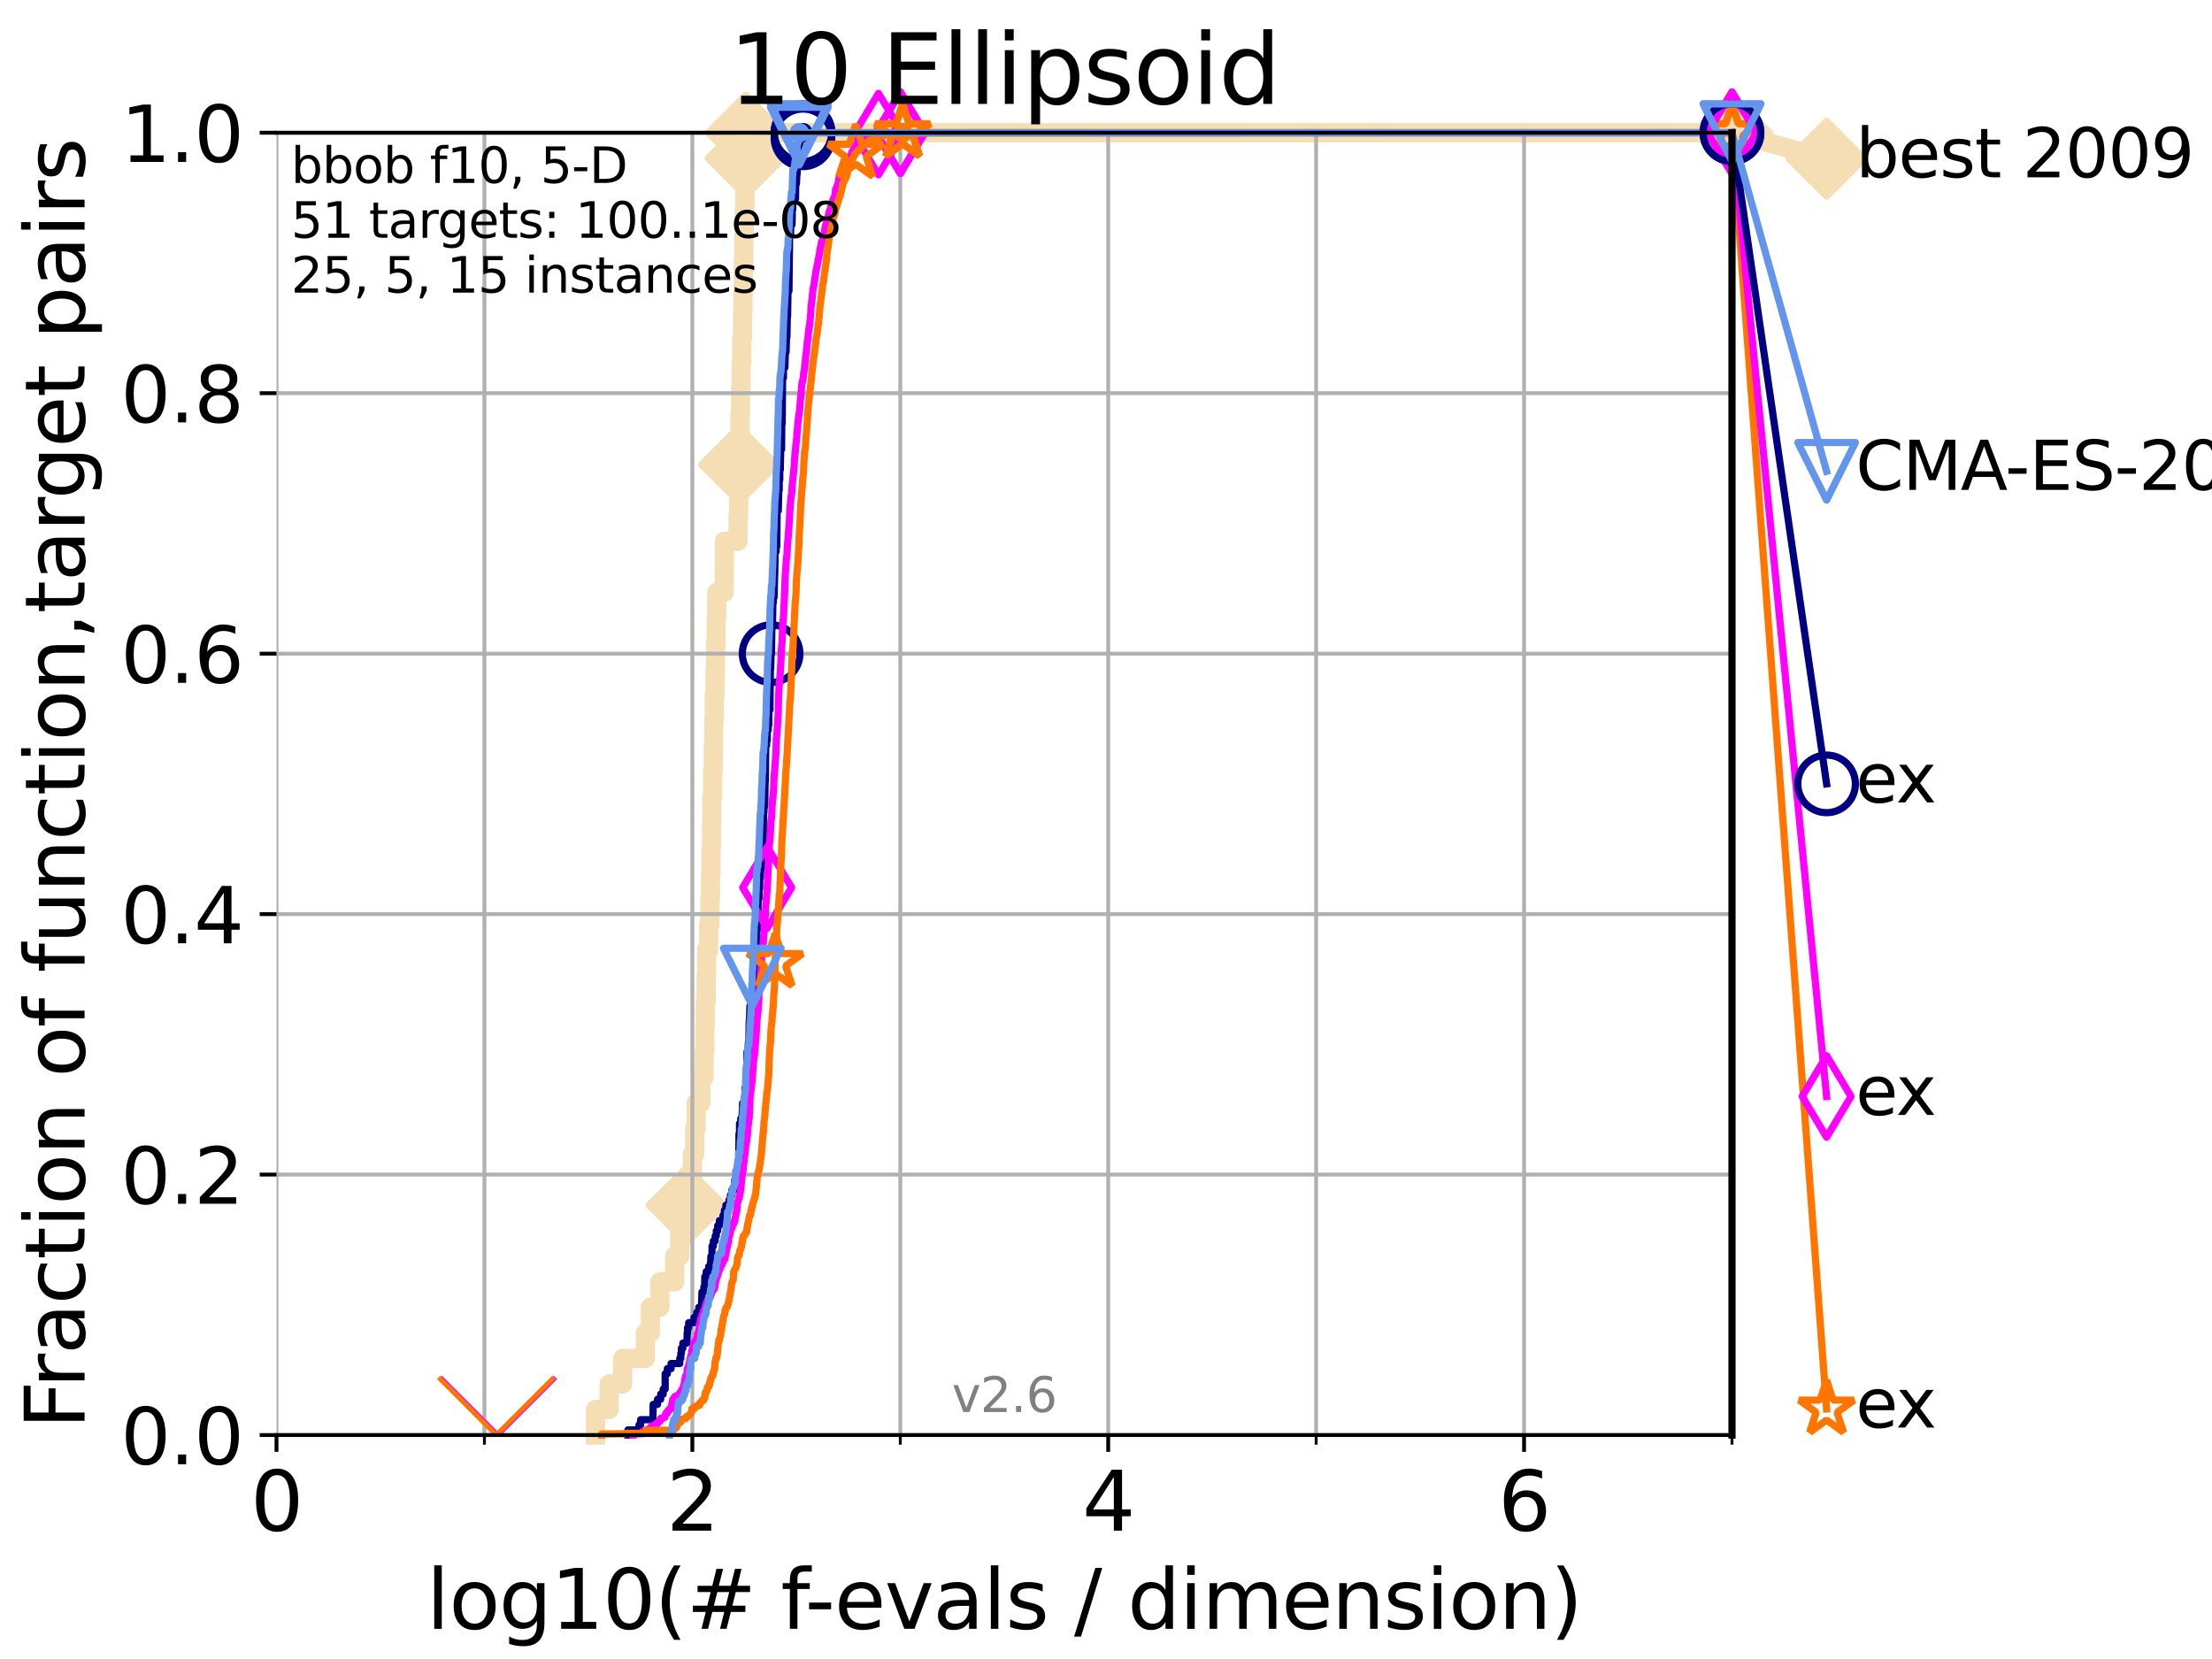 <?xml version="1.0" encoding="utf-8" standalone="no"?>
<!DOCTYPE svg PUBLIC "-//W3C//DTD SVG 1.1//EN"
  "http://www.w3.org/Graphics/SVG/1.1/DTD/svg11.dtd">
<svg xmlns:xlink="http://www.w3.org/1999/xlink" width="460.8pt" height="345.6pt" viewBox="0 0 460.8 345.6" xmlns="http://www.w3.org/2000/svg" version="1.1">
 <defs>
  <style type="text/css">*{stroke-linejoin: round; stroke-linecap: butt}</style>
 </defs>
 <g id="figure_1">
  <g id="patch_1">
   <path d="M 0 345.6 
L 460.8 345.6 
L 460.8 0 
L 0 0 
z
" style="fill: #ffffff"/>
  </g>
  <g id="axes_1">
   <g id="patch_2">
    <path d="M 57.6 298.944 
L 360.806 298.944 
L 360.806 27.648 
L 57.6 27.648 
z
" style="fill: #ffffff"/>
   </g>
   <g id="line2d_1">
    <path d="M 124.047 298.944 
L 124.047 293.624 
L 126.899 293.624 
L 126.899 288.305 
L 129.704 288.305 
L 129.704 282.985 
L 134.432 282.985 
L 134.432 277.666 
L 135.479 277.666 
L 135.479 272.346 
L 137.467 272.346 
L 137.467 267.027 
L 140.543 267.027 
L 140.543 261.707 
L 141.611 261.707 
L 141.611 256.388 
L 143.026 256.388 
L 143.026 251.068 
L 143.812 251.068 
L 143.812 245.749 
L 144.23 245.749 
L 144.23 240.429 
L 144.713 240.429 
L 144.713 235.11 
L 145.004 235.11 
L 145.004 229.79 
L 145.989 229.79 
L 145.989 224.471 
L 146.662 224.471 
L 146.662 219.151 
L 146.827 219.151 
L 146.827 213.832 
L 146.925 213.832 
L 146.925 208.512 
L 147.119 208.512 
L 147.119 203.192 
L 147.216 203.192 
L 147.216 197.873 
L 147.629 197.873 
L 147.629 192.553 
L 147.878 192.553 
L 147.878 187.234 
L 148.002 187.234 
L 148.002 181.914 
L 148.125 181.914 
L 148.125 176.595 
L 148.216 176.595 
L 148.216 171.275 
L 148.307 171.275 
L 148.307 165.956 
L 148.458 165.956 
L 148.458 160.636 
L 148.578 160.636 
L 148.578 155.317 
L 148.667 155.317 
L 148.667 149.997 
L 148.786 149.997 
L 148.786 144.678 
L 148.962 144.678 
L 148.962 139.358 
L 149.05 139.358 
L 149.05 134.039 
L 149.195 134.039 
L 149.195 128.719 
L 149.31 128.719 
L 149.31 123.4 
L 150.853 123.4 
L 150.853 118.08 
L 150.906 118.08 
L 150.906 112.76 
L 153.742 112.76 
L 153.742 107.441 
L 153.877 107.441 
L 153.877 102.121 
L 153.967 102.121 
L 153.967 96.802 
L 154.079 96.802 
L 154.079 91.482 
L 154.168 91.482 
L 154.168 86.163 
L 154.279 86.163 
L 154.279 80.843 
L 154.389 80.843 
L 154.389 75.524 
L 154.52 75.524 
L 154.52 70.204 
L 154.671 70.204 
L 154.671 64.885 
L 154.779 64.885 
L 154.779 59.565 
L 154.865 59.565 
L 154.865 54.246 
L 154.971 54.246 
L 154.971 48.926 
L 155.056 48.926 
L 155.056 43.607 
L 155.183 43.607 
L 155.183 38.287 
L 155.225 38.287 
L 155.225 32.968 
L 155.329 32.968 
L 155.329 27.648 
L 360.806 27.648 
" style="fill: none; stroke: #f5deb3; stroke-width: 4; stroke-linecap: square"/>
   </g>
   <g id="line2d_2">
    <defs>
     <path id="m79d84b3ab3" d="M -0 7.778 
L 7.778 0 
L 0 -7.778 
L -7.778 -0 
z
" style="stroke: #f5deb3; stroke-width: 1.5; stroke-linejoin: miter"/>
    </defs>
    <g>
     <use xlink:href="#m79d84b3ab3" x="143.026" y="251.068" style="fill: #f5deb3; stroke: #f5deb3; stroke-width: 1.5; stroke-linejoin: miter"/>
     <use xlink:href="#m79d84b3ab3" x="153.967" y="96.802" style="fill: #f5deb3; stroke: #f5deb3; stroke-width: 1.5; stroke-linejoin: miter"/>
     <use xlink:href="#m79d84b3ab3" x="155.329" y="32.968" style="fill: #f5deb3; stroke: #f5deb3; stroke-width: 1.5; stroke-linejoin: miter"/>
     <use xlink:href="#m79d84b3ab3" x="155.329" y="27.648" style="fill: #f5deb3; stroke: #f5deb3; stroke-width: 1.5; stroke-linejoin: miter"/>
     <use xlink:href="#m79d84b3ab3" x="360.806" y="27.648" style="fill: #f5deb3; stroke: #f5deb3; stroke-width: 1.5; stroke-linejoin: miter"/>
    </g>
   </g>
   <g id="line2d_3">
    <path style="fill: none; stroke: #f5deb3; stroke-width: 4; stroke-linecap: square"/>
    <g/>
   </g>
   <g id="line2d_4">
    <path d="M 360.806 27.648 
L 380.515 33.074 
" style="fill: none; stroke: #f5deb3; stroke-width: 4; stroke-linecap: square"/>
    <g>
     <use xlink:href="#m79d84b3ab3" x="360.806" y="27.648" style="fill: #f5deb3; stroke: #f5deb3; stroke-width: 1.5; stroke-linejoin: miter"/>
     <use xlink:href="#m79d84b3ab3" x="380.515" y="33.074" style="fill: #f5deb3; stroke: #f5deb3; stroke-width: 1.5; stroke-linejoin: miter"/>
    </g>
   </g>
   <g id="matplotlib.axis_1">
    <g id="xtick_1">
     <g id="line2d_5">
      <path d="M 57.6 298.944 
L 57.6 27.648 
" clip-path="url(#p77ee1158ef)" style="fill: none; stroke: #b0b0b0; stroke-width: 0.8; stroke-linecap: square"/>
     </g>
     <g id="line2d_6">
      <defs>
       <path id="mcf78615425" d="M 0 0 
L 0 3.5 
" style="stroke: #000000; stroke-width: 0.8"/>
      </defs>
      <g>
       <use xlink:href="#mcf78615425" x="57.6" y="298.944" style="stroke: #000000; stroke-width: 0.8"/>
      </g>
     </g>
     <g id="text_1">
      <!-- 0 -->
      <g transform="translate(52.192 318.861)scale(0.17 -0.17)">
       <defs>
        <path id="DejaVuSans-30" d="M 2034 4250 
Q 1547 4250 1301 3770 
Q 1056 3291 1056 2328 
Q 1056 1369 1301 889 
Q 1547 409 2034 409 
Q 2525 409 2770 889 
Q 3016 1369 3016 2328 
Q 3016 3291 2770 3770 
Q 2525 4250 2034 4250 
z
M 2034 4750 
Q 2819 4750 3233 4129 
Q 3647 3509 3647 2328 
Q 3647 1150 3233 529 
Q 2819 -91 2034 -91 
Q 1250 -91 836 529 
Q 422 1150 422 2328 
Q 422 3509 836 4129 
Q 1250 4750 2034 4750 
z
" transform="scale(0.016)"/>
       </defs>
       <use xlink:href="#DejaVuSans-30"/>
      </g>
     </g>
    </g>
    <g id="xtick_2">
     <g id="line2d_7">
      <path d="M 144.23 298.944 
L 144.23 27.648 
" clip-path="url(#p77ee1158ef)" style="fill: none; stroke: #b0b0b0; stroke-width: 0.8; stroke-linecap: square"/>
     </g>
     <g id="line2d_8">
      <g>
       <use xlink:href="#mcf78615425" x="144.23" y="298.944" style="stroke: #000000; stroke-width: 0.8"/>
      </g>
     </g>
     <g id="text_2">
      <!-- 2 -->
      <g transform="translate(138.822 318.861)scale(0.17 -0.17)">
       <defs>
        <path id="DejaVuSans-32" d="M 1228 531 
L 3431 531 
L 3431 0 
L 469 0 
L 469 531 
Q 828 903 1448 1529 
Q 2069 2156 2228 2338 
Q 2531 2678 2651 2914 
Q 2772 3150 2772 3378 
Q 2772 3750 2511 3984 
Q 2250 4219 1831 4219 
Q 1534 4219 1204 4116 
Q 875 4013 500 3803 
L 500 4441 
Q 881 4594 1212 4672 
Q 1544 4750 1819 4750 
Q 2544 4750 2975 4387 
Q 3406 4025 3406 3419 
Q 3406 3131 3298 2873 
Q 3191 2616 2906 2266 
Q 2828 2175 2409 1742 
Q 1991 1309 1228 531 
z
" transform="scale(0.016)"/>
       </defs>
       <use xlink:href="#DejaVuSans-32"/>
      </g>
     </g>
    </g>
    <g id="xtick_3">
     <g id="line2d_9">
      <path d="M 230.861 298.944 
L 230.861 27.648 
" clip-path="url(#p77ee1158ef)" style="fill: none; stroke: #b0b0b0; stroke-width: 0.8; stroke-linecap: square"/>
     </g>
     <g id="line2d_10">
      <g>
       <use xlink:href="#mcf78615425" x="230.861" y="298.944" style="stroke: #000000; stroke-width: 0.8"/>
      </g>
     </g>
     <g id="text_3">
      <!-- 4 -->
      <g transform="translate(225.453 318.861)scale(0.17 -0.17)">
       <defs>
        <path id="DejaVuSans-34" d="M 2419 4116 
L 825 1625 
L 2419 1625 
L 2419 4116 
z
M 2253 4666 
L 3047 4666 
L 3047 1625 
L 3713 1625 
L 3713 1100 
L 3047 1100 
L 3047 0 
L 2419 0 
L 2419 1100 
L 313 1100 
L 313 1709 
L 2253 4666 
z
" transform="scale(0.016)"/>
       </defs>
       <use xlink:href="#DejaVuSans-34"/>
      </g>
     </g>
    </g>
    <g id="xtick_4">
     <g id="line2d_11">
      <path d="M 317.491 298.944 
L 317.491 27.648 
" clip-path="url(#p77ee1158ef)" style="fill: none; stroke: #b0b0b0; stroke-width: 0.8; stroke-linecap: square"/>
     </g>
     <g id="line2d_12">
      <g>
       <use xlink:href="#mcf78615425" x="317.491" y="298.944" style="stroke: #000000; stroke-width: 0.8"/>
      </g>
     </g>
     <g id="text_4">
      <!-- 6 -->
      <g transform="translate(312.083 318.861)scale(0.17 -0.17)">
       <defs>
        <path id="DejaVuSans-36" d="M 2113 2584 
Q 1688 2584 1439 2293 
Q 1191 2003 1191 1497 
Q 1191 994 1439 701 
Q 1688 409 2113 409 
Q 2538 409 2786 701 
Q 3034 994 3034 1497 
Q 3034 2003 2786 2293 
Q 2538 2584 2113 2584 
z
M 3366 4563 
L 3366 3988 
Q 3128 4100 2886 4159 
Q 2644 4219 2406 4219 
Q 1781 4219 1451 3797 
Q 1122 3375 1075 2522 
Q 1259 2794 1537 2939 
Q 1816 3084 2150 3084 
Q 2853 3084 3261 2657 
Q 3669 2231 3669 1497 
Q 3669 778 3244 343 
Q 2819 -91 2113 -91 
Q 1303 -91 875 529 
Q 447 1150 447 2328 
Q 447 3434 972 4092 
Q 1497 4750 2381 4750 
Q 2619 4750 2861 4703 
Q 3103 4656 3366 4563 
z
" transform="scale(0.016)"/>
       </defs>
       <use xlink:href="#DejaVuSans-36"/>
      </g>
     </g>
    </g>
    <g id="xtick_5">
     <g id="line2d_13">
      <path d="M 100.915 298.944 
L 100.915 27.648 
" clip-path="url(#p77ee1158ef)" style="fill: none; stroke: #b0b0b0; stroke-width: 0.8; stroke-linecap: square"/>
     </g>
     <g id="line2d_14">
      <defs>
       <path id="m13cfb0569f" d="M 0 0 
L 0 2 
" style="stroke: #000000; stroke-width: 0.6"/>
      </defs>
      <g>
       <use xlink:href="#m13cfb0569f" x="100.915" y="298.944" style="stroke: #000000; stroke-width: 0.6"/>
      </g>
     </g>
    </g>
    <g id="xtick_6">
     <g id="line2d_15">
      <path d="M 187.546 298.944 
L 187.546 27.648 
" clip-path="url(#p77ee1158ef)" style="fill: none; stroke: #b0b0b0; stroke-width: 0.8; stroke-linecap: square"/>
     </g>
     <g id="line2d_16">
      <g>
       <use xlink:href="#m13cfb0569f" x="187.546" y="298.944" style="stroke: #000000; stroke-width: 0.6"/>
      </g>
     </g>
    </g>
    <g id="xtick_7">
     <g id="line2d_17">
      <path d="M 274.176 298.944 
L 274.176 27.648 
" clip-path="url(#p77ee1158ef)" style="fill: none; stroke: #b0b0b0; stroke-width: 0.8; stroke-linecap: square"/>
     </g>
     <g id="line2d_18">
      <g>
       <use xlink:href="#m13cfb0569f" x="274.176" y="298.944" style="stroke: #000000; stroke-width: 0.6"/>
      </g>
     </g>
    </g>
    <g id="xtick_8">
     <g id="line2d_19">
      <path d="M 360.806 298.944 
L 360.806 27.648 
" clip-path="url(#p77ee1158ef)" style="fill: none; stroke: #b0b0b0; stroke-width: 0.8; stroke-linecap: square"/>
     </g>
     <g id="line2d_20">
      <g>
       <use xlink:href="#m13cfb0569f" x="360.806" y="298.944" style="stroke: #000000; stroke-width: 0.6"/>
      </g>
     </g>
    </g>
    <g id="text_5">
     <!-- log10(# f-evals / dimension) -->
     <g transform="translate(88.823 339.314)scale(0.17 -0.17)">
      <defs>
       <path id="DejaVuSans-6c" d="M 603 4863 
L 1178 4863 
L 1178 0 
L 603 0 
L 603 4863 
z
" transform="scale(0.016)"/>
       <path id="DejaVuSans-6f" d="M 1959 3097 
Q 1497 3097 1228 2736 
Q 959 2375 959 1747 
Q 959 1119 1226 758 
Q 1494 397 1959 397 
Q 2419 397 2687 759 
Q 2956 1122 2956 1747 
Q 2956 2369 2687 2733 
Q 2419 3097 1959 3097 
z
M 1959 3584 
Q 2709 3584 3137 3096 
Q 3566 2609 3566 1747 
Q 3566 888 3137 398 
Q 2709 -91 1959 -91 
Q 1206 -91 779 398 
Q 353 888 353 1747 
Q 353 2609 779 3096 
Q 1206 3584 1959 3584 
z
" transform="scale(0.016)"/>
       <path id="DejaVuSans-67" d="M 2906 1791 
Q 2906 2416 2648 2759 
Q 2391 3103 1925 3103 
Q 1463 3103 1205 2759 
Q 947 2416 947 1791 
Q 947 1169 1205 825 
Q 1463 481 1925 481 
Q 2391 481 2648 825 
Q 2906 1169 2906 1791 
z
M 3481 434 
Q 3481 -459 3084 -895 
Q 2688 -1331 1869 -1331 
Q 1566 -1331 1297 -1286 
Q 1028 -1241 775 -1147 
L 775 -588 
Q 1028 -725 1275 -790 
Q 1522 -856 1778 -856 
Q 2344 -856 2625 -561 
Q 2906 -266 2906 331 
L 2906 616 
Q 2728 306 2450 153 
Q 2172 0 1784 0 
Q 1141 0 747 490 
Q 353 981 353 1791 
Q 353 2603 747 3093 
Q 1141 3584 1784 3584 
Q 2172 3584 2450 3431 
Q 2728 3278 2906 2969 
L 2906 3500 
L 3481 3500 
L 3481 434 
z
" transform="scale(0.016)"/>
       <path id="DejaVuSans-31" d="M 794 531 
L 1825 531 
L 1825 4091 
L 703 3866 
L 703 4441 
L 1819 4666 
L 2450 4666 
L 2450 531 
L 3481 531 
L 3481 0 
L 794 0 
L 794 531 
z
" transform="scale(0.016)"/>
       <path id="DejaVuSans-28" d="M 1984 4856 
Q 1566 4138 1362 3434 
Q 1159 2731 1159 2009 
Q 1159 1288 1364 580 
Q 1569 -128 1984 -844 
L 1484 -844 
Q 1016 -109 783 600 
Q 550 1309 550 2009 
Q 550 2706 781 3412 
Q 1013 4119 1484 4856 
L 1984 4856 
z
" transform="scale(0.016)"/>
       <path id="DejaVuSans-23" d="M 3272 2816 
L 2363 2816 
L 2100 1772 
L 3016 1772 
L 3272 2816 
z
M 2803 4594 
L 2478 3297 
L 3391 3297 
L 3719 4594 
L 4219 4594 
L 3897 3297 
L 4872 3297 
L 4872 2816 
L 3775 2816 
L 3519 1772 
L 4513 1772 
L 4513 1294 
L 3397 1294 
L 3072 0 
L 2572 0 
L 2894 1294 
L 1978 1294 
L 1656 0 
L 1153 0 
L 1478 1294 
L 494 1294 
L 494 1772 
L 1594 1772 
L 1856 2816 
L 850 2816 
L 850 3297 
L 1978 3297 
L 2297 4594 
L 2803 4594 
z
" transform="scale(0.016)"/>
       <path id="DejaVuSans-20" transform="scale(0.016)"/>
       <path id="DejaVuSans-66" d="M 2375 4863 
L 2375 4384 
L 1825 4384 
Q 1516 4384 1395 4259 
Q 1275 4134 1275 3809 
L 1275 3500 
L 2222 3500 
L 2222 3053 
L 1275 3053 
L 1275 0 
L 697 0 
L 697 3053 
L 147 3053 
L 147 3500 
L 697 3500 
L 697 3744 
Q 697 4328 969 4595 
Q 1241 4863 1831 4863 
L 2375 4863 
z
" transform="scale(0.016)"/>
       <path id="DejaVuSans-2d" d="M 313 2009 
L 1997 2009 
L 1997 1497 
L 313 1497 
L 313 2009 
z
" transform="scale(0.016)"/>
       <path id="DejaVuSans-65" d="M 3597 1894 
L 3597 1613 
L 953 1613 
Q 991 1019 1311 708 
Q 1631 397 2203 397 
Q 2534 397 2845 478 
Q 3156 559 3463 722 
L 3463 178 
Q 3153 47 2828 -22 
Q 2503 -91 2169 -91 
Q 1331 -91 842 396 
Q 353 884 353 1716 
Q 353 2575 817 3079 
Q 1281 3584 2069 3584 
Q 2775 3584 3186 3129 
Q 3597 2675 3597 1894 
z
M 3022 2063 
Q 3016 2534 2758 2815 
Q 2500 3097 2075 3097 
Q 1594 3097 1305 2825 
Q 1016 2553 972 2059 
L 3022 2063 
z
" transform="scale(0.016)"/>
       <path id="DejaVuSans-76" d="M 191 3500 
L 800 3500 
L 1894 563 
L 2988 3500 
L 3597 3500 
L 2284 0 
L 1503 0 
L 191 3500 
z
" transform="scale(0.016)"/>
       <path id="DejaVuSans-61" d="M 2194 1759 
Q 1497 1759 1228 1600 
Q 959 1441 959 1056 
Q 959 750 1161 570 
Q 1363 391 1709 391 
Q 2188 391 2477 730 
Q 2766 1069 2766 1631 
L 2766 1759 
L 2194 1759 
z
M 3341 1997 
L 3341 0 
L 2766 0 
L 2766 531 
Q 2569 213 2275 61 
Q 1981 -91 1556 -91 
Q 1019 -91 701 211 
Q 384 513 384 1019 
Q 384 1609 779 1909 
Q 1175 2209 1959 2209 
L 2766 2209 
L 2766 2266 
Q 2766 2663 2505 2880 
Q 2244 3097 1772 3097 
Q 1472 3097 1187 3025 
Q 903 2953 641 2809 
L 641 3341 
Q 956 3463 1253 3523 
Q 1550 3584 1831 3584 
Q 2591 3584 2966 3190 
Q 3341 2797 3341 1997 
z
" transform="scale(0.016)"/>
       <path id="DejaVuSans-73" d="M 2834 3397 
L 2834 2853 
Q 2591 2978 2328 3040 
Q 2066 3103 1784 3103 
Q 1356 3103 1142 2972 
Q 928 2841 928 2578 
Q 928 2378 1081 2264 
Q 1234 2150 1697 2047 
L 1894 2003 
Q 2506 1872 2764 1633 
Q 3022 1394 3022 966 
Q 3022 478 2636 193 
Q 2250 -91 1575 -91 
Q 1294 -91 989 -36 
Q 684 19 347 128 
L 347 722 
Q 666 556 975 473 
Q 1284 391 1588 391 
Q 1994 391 2212 530 
Q 2431 669 2431 922 
Q 2431 1156 2273 1281 
Q 2116 1406 1581 1522 
L 1381 1569 
Q 847 1681 609 1914 
Q 372 2147 372 2553 
Q 372 3047 722 3315 
Q 1072 3584 1716 3584 
Q 2034 3584 2315 3537 
Q 2597 3491 2834 3397 
z
" transform="scale(0.016)"/>
       <path id="DejaVuSans-2f" d="M 1625 4666 
L 2156 4666 
L 531 -594 
L 0 -594 
L 1625 4666 
z
" transform="scale(0.016)"/>
       <path id="DejaVuSans-64" d="M 2906 2969 
L 2906 4863 
L 3481 4863 
L 3481 0 
L 2906 0 
L 2906 525 
Q 2725 213 2448 61 
Q 2172 -91 1784 -91 
Q 1150 -91 751 415 
Q 353 922 353 1747 
Q 353 2572 751 3078 
Q 1150 3584 1784 3584 
Q 2172 3584 2448 3432 
Q 2725 3281 2906 2969 
z
M 947 1747 
Q 947 1113 1208 752 
Q 1469 391 1925 391 
Q 2381 391 2643 752 
Q 2906 1113 2906 1747 
Q 2906 2381 2643 2742 
Q 2381 3103 1925 3103 
Q 1469 3103 1208 2742 
Q 947 2381 947 1747 
z
" transform="scale(0.016)"/>
       <path id="DejaVuSans-69" d="M 603 3500 
L 1178 3500 
L 1178 0 
L 603 0 
L 603 3500 
z
M 603 4863 
L 1178 4863 
L 1178 4134 
L 603 4134 
L 603 4863 
z
" transform="scale(0.016)"/>
       <path id="DejaVuSans-6d" d="M 3328 2828 
Q 3544 3216 3844 3400 
Q 4144 3584 4550 3584 
Q 5097 3584 5394 3201 
Q 5691 2819 5691 2113 
L 5691 0 
L 5113 0 
L 5113 2094 
Q 5113 2597 4934 2840 
Q 4756 3084 4391 3084 
Q 3944 3084 3684 2787 
Q 3425 2491 3425 1978 
L 3425 0 
L 2847 0 
L 2847 2094 
Q 2847 2600 2669 2842 
Q 2491 3084 2119 3084 
Q 1678 3084 1418 2786 
Q 1159 2488 1159 1978 
L 1159 0 
L 581 0 
L 581 3500 
L 1159 3500 
L 1159 2956 
Q 1356 3278 1631 3431 
Q 1906 3584 2284 3584 
Q 2666 3584 2933 3390 
Q 3200 3197 3328 2828 
z
" transform="scale(0.016)"/>
       <path id="DejaVuSans-6e" d="M 3513 2113 
L 3513 0 
L 2938 0 
L 2938 2094 
Q 2938 2591 2744 2837 
Q 2550 3084 2163 3084 
Q 1697 3084 1428 2787 
Q 1159 2491 1159 1978 
L 1159 0 
L 581 0 
L 581 3500 
L 1159 3500 
L 1159 2956 
Q 1366 3272 1645 3428 
Q 1925 3584 2291 3584 
Q 2894 3584 3203 3211 
Q 3513 2838 3513 2113 
z
" transform="scale(0.016)"/>
       <path id="DejaVuSans-29" d="M 513 4856 
L 1013 4856 
Q 1481 4119 1714 3412 
Q 1947 2706 1947 2009 
Q 1947 1309 1714 600 
Q 1481 -109 1013 -844 
L 513 -844 
Q 928 -128 1133 580 
Q 1338 1288 1338 2009 
Q 1338 2731 1133 3434 
Q 928 4138 513 4856 
z
" transform="scale(0.016)"/>
      </defs>
      <use xlink:href="#DejaVuSans-6c"/>
      <use xlink:href="#DejaVuSans-6f" x="27.783"/>
      <use xlink:href="#DejaVuSans-67" x="88.965"/>
      <use xlink:href="#DejaVuSans-31" x="152.441"/>
      <use xlink:href="#DejaVuSans-30" x="216.064"/>
      <use xlink:href="#DejaVuSans-28" x="279.688"/>
      <use xlink:href="#DejaVuSans-23" x="318.701"/>
      <use xlink:href="#DejaVuSans-20" x="402.49"/>
      <use xlink:href="#DejaVuSans-66" x="434.277"/>
      <use xlink:href="#DejaVuSans-2d" x="463.982"/>
      <use xlink:href="#DejaVuSans-65" x="500.066"/>
      <use xlink:href="#DejaVuSans-76" x="561.59"/>
      <use xlink:href="#DejaVuSans-61" x="620.77"/>
      <use xlink:href="#DejaVuSans-6c" x="682.049"/>
      <use xlink:href="#DejaVuSans-73" x="709.832"/>
      <use xlink:href="#DejaVuSans-20" x="761.932"/>
      <use xlink:href="#DejaVuSans-2f" x="793.719"/>
      <use xlink:href="#DejaVuSans-20" x="827.41"/>
      <use xlink:href="#DejaVuSans-64" x="859.197"/>
      <use xlink:href="#DejaVuSans-69" x="922.674"/>
      <use xlink:href="#DejaVuSans-6d" x="950.457"/>
      <use xlink:href="#DejaVuSans-65" x="1047.869"/>
      <use xlink:href="#DejaVuSans-6e" x="1109.393"/>
      <use xlink:href="#DejaVuSans-73" x="1172.771"/>
      <use xlink:href="#DejaVuSans-69" x="1224.871"/>
      <use xlink:href="#DejaVuSans-6f" x="1252.654"/>
      <use xlink:href="#DejaVuSans-6e" x="1313.836"/>
      <use xlink:href="#DejaVuSans-29" x="1377.215"/>
     </g>
    </g>
   </g>
   <g id="matplotlib.axis_2">
    <g id="ytick_1">
     <g id="line2d_21">
      <path d="M 57.6 298.944 
L 360.806 298.944 
" clip-path="url(#p77ee1158ef)" style="fill: none; stroke: #b0b0b0; stroke-width: 0.8; stroke-linecap: square"/>
     </g>
     <g id="line2d_22">
      <defs>
       <path id="m6b069606b9" d="M 0 0 
L -3.5 0 
" style="stroke: #000000; stroke-width: 0.8"/>
      </defs>
      <g>
       <use xlink:href="#m6b069606b9" x="57.6" y="298.944" style="stroke: #000000; stroke-width: 0.8"/>
      </g>
     </g>
     <g id="text_6">
      <!-- 0.0 -->
      <g transform="translate(25.155 305.023)scale(0.16 -0.16)">
       <defs>
        <path id="DejaVuSans-2e" d="M 684 794 
L 1344 794 
L 1344 0 
L 684 0 
L 684 794 
z
" transform="scale(0.016)"/>
       </defs>
       <use xlink:href="#DejaVuSans-30"/>
       <use xlink:href="#DejaVuSans-2e" x="63.623"/>
       <use xlink:href="#DejaVuSans-30" x="95.41"/>
      </g>
     </g>
    </g>
    <g id="ytick_2">
     <g id="line2d_23">
      <path d="M 57.6 244.685 
L 360.806 244.685 
" clip-path="url(#p77ee1158ef)" style="fill: none; stroke: #b0b0b0; stroke-width: 0.8; stroke-linecap: square"/>
     </g>
     <g id="line2d_24">
      <g>
       <use xlink:href="#m6b069606b9" x="57.6" y="244.685" style="stroke: #000000; stroke-width: 0.8"/>
      </g>
     </g>
     <g id="text_7">
      <!-- 0.2 -->
      <g transform="translate(25.155 250.764)scale(0.16 -0.16)">
       <use xlink:href="#DejaVuSans-30"/>
       <use xlink:href="#DejaVuSans-2e" x="63.623"/>
       <use xlink:href="#DejaVuSans-32" x="95.41"/>
      </g>
     </g>
    </g>
    <g id="ytick_3">
     <g id="line2d_25">
      <path d="M 57.6 190.426 
L 360.806 190.426 
" clip-path="url(#p77ee1158ef)" style="fill: none; stroke: #b0b0b0; stroke-width: 0.8; stroke-linecap: square"/>
     </g>
     <g id="line2d_26">
      <g>
       <use xlink:href="#m6b069606b9" x="57.6" y="190.426" style="stroke: #000000; stroke-width: 0.8"/>
      </g>
     </g>
     <g id="text_8">
      <!-- 0.4 -->
      <g transform="translate(25.155 196.504)scale(0.16 -0.16)">
       <use xlink:href="#DejaVuSans-30"/>
       <use xlink:href="#DejaVuSans-2e" x="63.623"/>
       <use xlink:href="#DejaVuSans-34" x="95.41"/>
      </g>
     </g>
    </g>
    <g id="ytick_4">
     <g id="line2d_27">
      <path d="M 57.6 136.166 
L 360.806 136.166 
" clip-path="url(#p77ee1158ef)" style="fill: none; stroke: #b0b0b0; stroke-width: 0.8; stroke-linecap: square"/>
     </g>
     <g id="line2d_28">
      <g>
       <use xlink:href="#m6b069606b9" x="57.6" y="136.166" style="stroke: #000000; stroke-width: 0.8"/>
      </g>
     </g>
     <g id="text_9">
      <!-- 0.6 -->
      <g transform="translate(25.155 142.245)scale(0.16 -0.16)">
       <use xlink:href="#DejaVuSans-30"/>
       <use xlink:href="#DejaVuSans-2e" x="63.623"/>
       <use xlink:href="#DejaVuSans-36" x="95.41"/>
      </g>
     </g>
    </g>
    <g id="ytick_5">
     <g id="line2d_29">
      <path d="M 57.6 81.907 
L 360.806 81.907 
" clip-path="url(#p77ee1158ef)" style="fill: none; stroke: #b0b0b0; stroke-width: 0.8; stroke-linecap: square"/>
     </g>
     <g id="line2d_30">
      <g>
       <use xlink:href="#m6b069606b9" x="57.6" y="81.907" style="stroke: #000000; stroke-width: 0.8"/>
      </g>
     </g>
     <g id="text_10">
      <!-- 0.8 -->
      <g transform="translate(25.155 87.986)scale(0.16 -0.16)">
       <defs>
        <path id="DejaVuSans-38" d="M 2034 2216 
Q 1584 2216 1326 1975 
Q 1069 1734 1069 1313 
Q 1069 891 1326 650 
Q 1584 409 2034 409 
Q 2484 409 2743 651 
Q 3003 894 3003 1313 
Q 3003 1734 2745 1975 
Q 2488 2216 2034 2216 
z
M 1403 2484 
Q 997 2584 770 2862 
Q 544 3141 544 3541 
Q 544 4100 942 4425 
Q 1341 4750 2034 4750 
Q 2731 4750 3128 4425 
Q 3525 4100 3525 3541 
Q 3525 3141 3298 2862 
Q 3072 2584 2669 2484 
Q 3125 2378 3379 2068 
Q 3634 1759 3634 1313 
Q 3634 634 3220 271 
Q 2806 -91 2034 -91 
Q 1263 -91 848 271 
Q 434 634 434 1313 
Q 434 1759 690 2068 
Q 947 2378 1403 2484 
z
M 1172 3481 
Q 1172 3119 1398 2916 
Q 1625 2713 2034 2713 
Q 2441 2713 2670 2916 
Q 2900 3119 2900 3481 
Q 2900 3844 2670 4047 
Q 2441 4250 2034 4250 
Q 1625 4250 1398 4047 
Q 1172 3844 1172 3481 
z
" transform="scale(0.016)"/>
       </defs>
       <use xlink:href="#DejaVuSans-30"/>
       <use xlink:href="#DejaVuSans-2e" x="63.623"/>
       <use xlink:href="#DejaVuSans-38" x="95.41"/>
      </g>
     </g>
    </g>
    <g id="ytick_6">
     <g id="line2d_31">
      <path d="M 57.6 27.648 
L 360.806 27.648 
" clip-path="url(#p77ee1158ef)" style="fill: none; stroke: #b0b0b0; stroke-width: 0.8; stroke-linecap: square"/>
     </g>
     <g id="line2d_32">
      <g>
       <use xlink:href="#m6b069606b9" x="57.6" y="27.648" style="stroke: #000000; stroke-width: 0.8"/>
      </g>
     </g>
     <g id="text_11">
      <!-- 1.0 -->
      <g transform="translate(25.155 33.727)scale(0.16 -0.16)">
       <use xlink:href="#DejaVuSans-31"/>
       <use xlink:href="#DejaVuSans-2e" x="63.623"/>
       <use xlink:href="#DejaVuSans-30" x="95.41"/>
      </g>
     </g>
    </g>
    <g id="text_12">
     <!-- Fraction of function,target pairs -->
     <g transform="translate(17.62 297.681)rotate(-90)scale(0.17 -0.17)">
      <defs>
       <path id="DejaVuSans-46" d="M 628 4666 
L 3309 4666 
L 3309 4134 
L 1259 4134 
L 1259 2759 
L 3109 2759 
L 3109 2228 
L 1259 2228 
L 1259 0 
L 628 0 
L 628 4666 
z
" transform="scale(0.016)"/>
       <path id="DejaVuSans-72" d="M 2631 2963 
Q 2534 3019 2420 3045 
Q 2306 3072 2169 3072 
Q 1681 3072 1420 2755 
Q 1159 2438 1159 1844 
L 1159 0 
L 581 0 
L 581 3500 
L 1159 3500 
L 1159 2956 
Q 1341 3275 1631 3429 
Q 1922 3584 2338 3584 
Q 2397 3584 2469 3576 
Q 2541 3569 2628 3553 
L 2631 2963 
z
" transform="scale(0.016)"/>
       <path id="DejaVuSans-63" d="M 3122 3366 
L 3122 2828 
Q 2878 2963 2633 3030 
Q 2388 3097 2138 3097 
Q 1578 3097 1268 2742 
Q 959 2388 959 1747 
Q 959 1106 1268 751 
Q 1578 397 2138 397 
Q 2388 397 2633 464 
Q 2878 531 3122 666 
L 3122 134 
Q 2881 22 2623 -34 
Q 2366 -91 2075 -91 
Q 1284 -91 818 406 
Q 353 903 353 1747 
Q 353 2603 823 3093 
Q 1294 3584 2113 3584 
Q 2378 3584 2631 3529 
Q 2884 3475 3122 3366 
z
" transform="scale(0.016)"/>
       <path id="DejaVuSans-74" d="M 1172 4494 
L 1172 3500 
L 2356 3500 
L 2356 3053 
L 1172 3053 
L 1172 1153 
Q 1172 725 1289 603 
Q 1406 481 1766 481 
L 2356 481 
L 2356 0 
L 1766 0 
Q 1100 0 847 248 
Q 594 497 594 1153 
L 594 3053 
L 172 3053 
L 172 3500 
L 594 3500 
L 594 4494 
L 1172 4494 
z
" transform="scale(0.016)"/>
       <path id="DejaVuSans-75" d="M 544 1381 
L 544 3500 
L 1119 3500 
L 1119 1403 
Q 1119 906 1312 657 
Q 1506 409 1894 409 
Q 2359 409 2629 706 
Q 2900 1003 2900 1516 
L 2900 3500 
L 3475 3500 
L 3475 0 
L 2900 0 
L 2900 538 
Q 2691 219 2414 64 
Q 2138 -91 1772 -91 
Q 1169 -91 856 284 
Q 544 659 544 1381 
z
M 1991 3584 
L 1991 3584 
z
" transform="scale(0.016)"/>
       <path id="DejaVuSans-2c" d="M 750 794 
L 1409 794 
L 1409 256 
L 897 -744 
L 494 -744 
L 750 256 
L 750 794 
z
" transform="scale(0.016)"/>
       <path id="DejaVuSans-70" d="M 1159 525 
L 1159 -1331 
L 581 -1331 
L 581 3500 
L 1159 3500 
L 1159 2969 
Q 1341 3281 1617 3432 
Q 1894 3584 2278 3584 
Q 2916 3584 3314 3078 
Q 3713 2572 3713 1747 
Q 3713 922 3314 415 
Q 2916 -91 2278 -91 
Q 1894 -91 1617 61 
Q 1341 213 1159 525 
z
M 3116 1747 
Q 3116 2381 2855 2742 
Q 2594 3103 2138 3103 
Q 1681 3103 1420 2742 
Q 1159 2381 1159 1747 
Q 1159 1113 1420 752 
Q 1681 391 2138 391 
Q 2594 391 2855 752 
Q 3116 1113 3116 1747 
z
" transform="scale(0.016)"/>
      </defs>
      <use xlink:href="#DejaVuSans-46"/>
      <use xlink:href="#DejaVuSans-72" x="50.27"/>
      <use xlink:href="#DejaVuSans-61" x="91.383"/>
      <use xlink:href="#DejaVuSans-63" x="152.662"/>
      <use xlink:href="#DejaVuSans-74" x="207.643"/>
      <use xlink:href="#DejaVuSans-69" x="246.852"/>
      <use xlink:href="#DejaVuSans-6f" x="274.635"/>
      <use xlink:href="#DejaVuSans-6e" x="335.816"/>
      <use xlink:href="#DejaVuSans-20" x="399.195"/>
      <use xlink:href="#DejaVuSans-6f" x="430.982"/>
      <use xlink:href="#DejaVuSans-66" x="492.164"/>
      <use xlink:href="#DejaVuSans-20" x="527.369"/>
      <use xlink:href="#DejaVuSans-66" x="559.156"/>
      <use xlink:href="#DejaVuSans-75" x="594.361"/>
      <use xlink:href="#DejaVuSans-6e" x="657.74"/>
      <use xlink:href="#DejaVuSans-63" x="721.119"/>
      <use xlink:href="#DejaVuSans-74" x="776.1"/>
      <use xlink:href="#DejaVuSans-69" x="815.309"/>
      <use xlink:href="#DejaVuSans-6f" x="843.092"/>
      <use xlink:href="#DejaVuSans-6e" x="904.273"/>
      <use xlink:href="#DejaVuSans-2c" x="967.652"/>
      <use xlink:href="#DejaVuSans-74" x="999.439"/>
      <use xlink:href="#DejaVuSans-61" x="1038.648"/>
      <use xlink:href="#DejaVuSans-72" x="1099.928"/>
      <use xlink:href="#DejaVuSans-67" x="1139.291"/>
      <use xlink:href="#DejaVuSans-65" x="1202.768"/>
      <use xlink:href="#DejaVuSans-74" x="1264.291"/>
      <use xlink:href="#DejaVuSans-20" x="1303.5"/>
      <use xlink:href="#DejaVuSans-70" x="1335.287"/>
      <use xlink:href="#DejaVuSans-61" x="1398.764"/>
      <use xlink:href="#DejaVuSans-69" x="1460.043"/>
      <use xlink:href="#DejaVuSans-72" x="1487.826"/>
      <use xlink:href="#DejaVuSans-73" x="1528.939"/>
     </g>
    </g>
   </g>
   <g id="line2d_33">
    <defs>
     <path id="m7d310a1b70" d="M 0 1.5 
C 0.398 1.5 0.779 1.342 1.061 1.061 
C 1.342 0.779 1.5 0.398 1.5 0 
C 1.5 -0.398 1.342 -0.779 1.061 -1.061 
C 0.779 -1.342 0.398 -1.5 0 -1.5 
C -0.398 -1.5 -0.779 -1.342 -1.061 -1.061 
C -1.342 -0.779 -1.5 -0.398 -1.5 0 
C -1.5 0.398 -1.342 0.779 -1.061 1.061 
C -0.779 1.342 -0.398 1.5 0 1.5 
z
" style="stroke: #f5deb3"/>
    </defs>
    <g>
     <use xlink:href="#m7d310a1b70" x="155.329" y="27.648" style="fill: #f5deb3; stroke: #f5deb3"/>
     <use xlink:href="#m7d310a1b70" x="155.329" y="27.648" style="fill: #f5deb3; stroke: #f5deb3"/>
    </g>
   </g>
   <g id="line2d_34">
    <defs>
     <path id="mb5f2dc7a5f" d="M 0 1.5 
C 0.398 1.5 0.779 1.342 1.061 1.061 
C 1.342 0.779 1.5 0.398 1.5 0 
C 1.5 -0.398 1.342 -0.779 1.061 -1.061 
C 0.779 -1.342 0.398 -1.5 0 -1.5 
C -0.398 -1.5 -0.779 -1.342 -1.061 -1.061 
C -1.342 -0.779 -1.5 -0.398 -1.5 0 
C -1.5 0.398 -1.342 0.779 -1.061 1.061 
C -0.779 1.342 -0.398 1.5 0 1.5 
z
" style="stroke: #000080"/>
    </defs>
    <g>
     <use xlink:href="#mb5f2dc7a5f" x="167.274" y="27.648" style="fill: #000080; stroke: #000080"/>
     <use xlink:href="#mb5f2dc7a5f" x="167.274" y="27.648" style="fill: #000080; stroke: #000080"/>
    </g>
   </g>
   <g id="line2d_35">
    <path d="M 130.811 298.944 
L 130.811 297.88 
L 133.12 297.88 
L 133.12 296.816 
L 133.457 296.816 
L 133.457 295.752 
L 136.011 295.752 
L 136.069 292.561 
L 136.975 292.561 
L 136.975 291.497 
L 137.628 291.497 
L 137.628 290.433 
L 138.155 290.433 
L 138.155 289.369 
L 138.566 289.369 
L 138.566 286.177 
L 139.018 286.177 
L 139.018 285.113 
L 139.796 285.113 
L 139.796 284.049 
L 141.611 284.049 
L 141.611 282.985 
L 141.826 282.985 
L 141.826 281.922 
L 141.953 281.922 
L 141.953 280.858 
L 142.248 280.858 
L 142.248 279.794 
L 143.106 279.794 
L 143.146 277.666 
L 143.226 277.666 
L 143.226 276.602 
L 143.462 276.602 
L 143.462 275.538 
L 144.566 275.538 
L 144.566 274.474 
L 145.148 274.474 
L 145.148 273.41 
L 145.573 273.41 
L 145.573 272.346 
L 146.126 272.346 
L 146.227 269.155 
L 146.629 269.155 
L 146.629 268.091 
L 146.794 268.091 
L 146.827 265.963 
L 147.119 265.963 
L 147.119 264.899 
L 147.629 264.899 
L 147.629 263.835 
L 148.002 263.835 
L 148.094 261.707 
L 148.307 261.707 
L 148.338 259.579 
L 148.608 259.579 
L 148.608 258.516 
L 148.991 258.516 
L 148.991 257.452 
L 149.224 257.452 
L 149.224 256.388 
L 149.51 256.388 
L 149.51 255.324 
L 149.848 255.324 
L 149.848 254.26 
L 150.614 254.26 
L 150.614 253.196 
L 150.906 253.196 
L 150.906 252.132 
L 151.22 252.132 
L 151.22 251.068 
L 151.858 251.068 
L 151.858 250.004 
L 152.156 250.004 
L 152.156 248.94 
L 152.475 248.94 
L 152.475 247.877 
L 153.025 247.877 
L 153.072 245.749 
L 153.467 245.749 
L 153.49 243.621 
L 153.787 243.621 
L 153.832 241.493 
L 153.9 241.493 
L 153.945 236.174 
L 154.057 236.174 
L 154.057 234.046 
L 154.323 234.046 
L 154.323 232.982 
L 154.563 232.982 
L 154.671 230.854 
L 154.693 230.854 
L 154.693 229.79 
L 155.204 229.79 
L 155.204 226.598 
L 155.392 226.598 
L 155.392 223.407 
L 155.578 223.407 
L 155.599 219.151 
L 155.844 219.151 
L 155.925 217.023 
L 156.005 217.023 
L 156.066 212.768 
L 156.126 212.768 
L 156.225 209.576 
L 156.697 209.576 
L 156.755 206.384 
L 157.023 206.384 
L 157.023 205.32 
L 157.326 205.32 
L 157.326 204.256 
L 157.513 204.256 
L 157.605 196.809 
L 157.661 196.809 
L 157.679 193.617 
L 157.826 193.617 
L 157.935 187.234 
L 158.098 187.234 
L 158.152 185.106 
L 158.259 185.106 
L 158.259 182.978 
L 158.401 182.978 
L 158.472 180.85 
L 158.648 180.85 
L 158.7 177.659 
L 158.77 177.659 
L 158.856 175.531 
L 159.011 175.531 
L 159.08 169.147 
L 159.148 169.147 
L 159.148 168.084 
L 159.3 168.084 
L 159.385 162.764 
L 159.435 162.764 
L 159.519 155.317 
L 159.685 155.317 
L 159.685 154.253 
L 159.833 154.253 
L 159.833 152.125 
L 160.029 152.125 
L 160.029 151.061 
L 160.142 151.061 
L 160.159 147.869 
L 160.399 147.869 
L 160.479 139.358 
L 160.542 139.358 
L 160.637 136.166 
L 160.715 136.166 
L 160.793 130.847 
L 160.902 130.847 
L 161.01 125.527 
L 161.103 125.527 
L 161.103 124.463 
L 161.255 124.463 
L 161.362 120.208 
L 161.377 120.208 
L 161.482 114.888 
L 161.692 114.888 
L 161.692 113.824 
L 161.825 113.824 
L 161.884 106.377 
L 162.133 106.377 
L 162.234 102.121 
L 162.32 102.121 
L 162.32 99.994 
L 162.435 99.994 
L 162.449 97.866 
L 162.549 97.866 
L 162.634 93.61 
L 162.817 93.61 
L 162.859 88.291 
L 162.943 88.291 
L 163.026 78.715 
L 163.205 78.715 
L 163.205 76.588 
L 163.505 76.588 
L 163.599 73.396 
L 163.746 73.396 
L 163.853 70.204 
L 163.932 70.204 
L 164.011 65.949 
L 164.064 65.949 
L 164.155 60.629 
L 164.35 60.629 
L 164.453 52.118 
L 164.466 52.118 
L 164.479 48.926 
L 164.695 48.926 
L 164.721 46.798 
L 164.997 46.798 
L 165.059 43.607 
L 165.134 43.607 
L 165.134 41.479 
L 165.719 41.479 
L 165.779 38.287 
L 165.91 38.287 
L 166.017 36.159 
L 166.076 36.159 
L 166.076 31.904 
L 166.252 31.904 
L 166.252 30.84 
L 166.461 30.84 
L 166.461 29.776 
L 166.701 29.776 
L 166.701 28.712 
L 167.274 28.712 
L 167.274 27.648 
L 360.806 27.648 
L 360.806 27.648 
" style="fill: none; stroke: #000080; stroke-width: 1.5; stroke-linecap: square"/>
   </g>
   <g id="line2d_36">
    <defs>
     <path id="mf6a23aa7fe" d="M 0 6 
C 1.591 6 3.117 5.368 4.243 4.243 
C 5.368 3.117 6 1.591 6 0 
C 6 -1.591 5.368 -3.117 4.243 -4.243 
C 3.117 -5.368 1.591 -6 0 -6 
C -1.591 -6 -3.117 -5.368 -4.243 -4.243 
C -5.368 -3.117 -6 -1.591 -6 0 
C -6 1.591 -5.368 3.117 -4.243 4.243 
C -3.117 5.368 -1.591 6 0 6 
z
" style="stroke: #000080; stroke-width: 1.5"/>
    </defs>
    <g>
     <use xlink:href="#mf6a23aa7fe" x="160.637" y="136.166" style="fill-opacity: 0; stroke: #000080; stroke-width: 1.5"/>
     <use xlink:href="#mf6a23aa7fe" x="167.274" y="28.712" style="fill-opacity: 0; stroke: #000080; stroke-width: 1.5"/>
     <use xlink:href="#mf6a23aa7fe" x="167.274" y="27.648" style="fill-opacity: 0; stroke: #000080; stroke-width: 1.5"/>
     <use xlink:href="#mf6a23aa7fe" x="167.274" y="27.648" style="fill-opacity: 0; stroke: #000080; stroke-width: 1.5"/>
     <use xlink:href="#mf6a23aa7fe" x="360.806" y="27.648" style="fill-opacity: 0; stroke: #000080; stroke-width: 1.5"/>
    </g>
   </g>
   <g id="line2d_37">
    <path style="fill: none; stroke: #000080; stroke-width: 1.5; stroke-linecap: square"/>
    <g/>
   </g>
   <g id="line2d_38">
    <defs>
     <path id="md1b735650b" d="M 0 1.5 
C 0.398 1.5 0.779 1.342 1.061 1.061 
C 1.342 0.779 1.5 0.398 1.5 0 
C 1.5 -0.398 1.342 -0.779 1.061 -1.061 
C 0.779 -1.342 0.398 -1.5 0 -1.5 
C -0.398 -1.5 -0.779 -1.342 -1.061 -1.061 
C -1.342 -0.779 -1.5 -0.398 -1.5 0 
C -1.5 0.398 -1.342 0.779 -1.061 1.061 
C -0.779 1.342 -0.398 1.5 0 1.5 
z
" style="stroke: #ff00ff"/>
    </defs>
    <g>
     <use xlink:href="#md1b735650b" x="187.561" y="27.648" style="fill: #ff00ff; stroke: #ff00ff"/>
     <use xlink:href="#md1b735650b" x="187.561" y="27.648" style="fill: #ff00ff; stroke: #ff00ff"/>
    </g>
   </g>
   <g id="line2d_39">
    <path d="M 131.857 298.944 
L 131.857 298.731 
L 133.853 298.66 
L 133.853 298.235 
L 134.241 298.235 
L 134.305 297.951 
L 135.116 297.88 
L 135.116 297.667 
L 135.539 297.667 
L 135.598 297.242 
L 135.776 297.242 
L 135.776 297.029 
L 136.414 296.958 
L 136.414 296.745 
L 136.753 296.745 
L 136.809 296.462 
L 137.086 296.462 
L 137.196 296.178 
L 137.305 296.178 
L 137.413 295.965 
L 137.574 295.965 
L 137.628 295.469 
L 138.259 295.398 
L 138.259 295.256 
L 138.515 295.256 
L 138.617 294.688 
L 138.718 294.617 
L 138.718 294.405 
L 139.018 294.405 
L 139.068 293.979 
L 139.265 293.979 
L 139.265 293.695 
L 139.46 293.695 
L 139.46 293.554 
L 139.844 293.483 
L 139.938 292.49 
L 140.033 292.49 
L 140.127 291.568 
L 140.359 291.568 
L 140.451 291.213 
L 140.497 291.213 
L 140.497 291 
L 140.861 290.929 
L 140.861 290.787 
L 141.173 290.716 
L 141.173 290.646 
L 141.524 290.646 
L 141.567 290.22 
L 141.697 290.22 
L 141.74 289.936 
L 142.038 289.865 
L 142.08 289.369 
L 142.29 289.369 
L 142.29 289.298 
L 142.29 289.085 
L 142.415 289.085 
L 142.498 288.447 
L 142.539 288.447 
L 142.621 287.383 
L 142.743 287.312 
L 142.825 286.603 
L 143.026 286.532 
L 143.106 286.248 
L 143.146 286.248 
L 143.186 285.113 
L 143.384 285.042 
L 143.423 284.546 
L 143.502 284.546 
L 143.502 284.475 
L 143.58 283.978 
L 143.619 283.978 
L 143.657 283.34 
L 143.735 283.34 
L 143.773 282.914 
L 143.85 282.914 
L 143.85 282.631 
L 143.965 282.631 
L 144.041 281.922 
L 144.079 281.922 
L 144.079 281.851 
L 144.079 281.425 
L 144.23 281.354 
L 144.305 280.787 
L 144.343 280.787 
L 144.38 280.503 
L 144.492 280.432 
L 144.492 279.794 
L 144.75 279.794 
L 144.859 279.297 
L 144.968 279.226 
L 145.04 278.943 
L 145.22 278.872 
L 145.327 277.808 
L 145.433 277.737 
L 145.538 277.028 
L 145.608 277.028 
L 145.713 276.105 
L 145.748 276.105 
L 145.852 275.467 
L 145.886 275.467 
L 145.92 274.829 
L 146.058 274.829 
L 146.16 274.261 
L 146.194 274.261 
L 146.261 273.907 
L 146.396 273.836 
L 146.496 273.339 
L 146.53 273.339 
L 146.53 273.127 
L 146.761 273.056 
L 146.86 272.346 
L 146.925 272.346 
L 147.022 271.779 
L 147.119 271.779 
L 147.184 271.282 
L 147.28 271.212 
L 147.376 270.857 
L 147.629 270.786 
L 147.691 270.502 
L 147.785 270.502 
L 147.785 270.289 
L 147.971 270.219 
L 148.063 269.722 
L 148.186 269.651 
L 148.247 269.155 
L 148.338 269.155 
L 148.338 268.8 
L 148.608 268.8 
L 148.667 268.587 
L 148.756 268.587 
L 148.786 268.233 
L 148.904 268.162 
L 148.991 267.452 
L 149.021 267.452 
L 149.108 266.885 
L 149.137 266.885 
L 149.224 266.318 
L 149.281 266.318 
L 149.31 266.034 
L 149.425 265.963 
L 149.51 265.325 
L 149.623 265.325 
L 149.652 264.899 
L 149.764 264.828 
L 149.82 264.473 
L 149.987 264.403 
L 150.042 263.906 
L 150.18 263.906 
L 150.262 263.551 
L 150.425 263.48 
L 150.533 263.055 
L 150.587 263.055 
L 150.667 262.346 
L 151.038 262.275 
L 151.142 261.282 
L 151.22 261.282 
L 151.298 260.572 
L 151.349 260.572 
L 151.349 259.934 
L 151.503 259.863 
L 151.605 259.225 
L 151.631 259.225 
L 151.707 258.799 
L 151.757 258.799 
L 151.833 257.523 
L 152.008 257.452 
L 152.082 256.813 
L 152.156 256.742 
L 152.23 256.033 
L 152.279 256.033 
L 152.279 255.82 
L 152.475 255.82 
L 152.547 255.395 
L 152.644 255.324 
L 152.74 255.04 
L 152.788 255.04 
L 152.835 254.615 
L 152.93 254.544 
L 152.93 254.402 
L 153.072 254.402 
L 153.166 253.551 
L 153.236 253.48 
L 153.329 252.7 
L 153.375 252.7 
L 153.444 252.274 
L 153.49 252.274 
L 153.582 250.501 
L 153.651 250.501 
L 153.719 250.288 
L 153.787 250.288 
L 153.787 250.217 
L 153.877 249.721 
L 153.922 249.721 
L 154.012 249.153 
L 154.101 249.153 
L 154.212 248.231 
L 154.257 248.16 
L 154.367 247.025 
L 154.389 247.025 
L 154.498 245.749 
L 154.52 245.749 
L 154.628 244.614 
L 154.671 244.543 
L 154.779 243.834 
L 154.801 243.834 
L 154.908 242.202 
L 154.993 242.131 
L 155.077 240.642 
L 155.141 240.642 
L 155.246 239.791 
L 155.267 239.791 
L 155.371 238.514 
L 155.413 238.443 
L 155.516 237.805 
L 155.537 237.805 
L 155.619 236.67 
L 155.701 236.599 
L 155.803 234.755 
L 155.823 234.755 
L 155.904 233.975 
L 155.945 233.975 
L 156.005 233.053 
L 156.066 233.053 
L 156.166 230.358 
L 156.185 230.358 
L 156.265 228.301 
L 156.324 228.23 
L 156.423 227.237 
L 156.462 227.166 
L 156.541 226.031 
L 156.599 225.96 
L 156.677 225.038 
L 156.716 225.038 
L 156.813 222.981 
L 156.851 222.91 
L 156.947 221.066 
L 157.004 220.995 
L 157.1 220.073 
L 157.156 220.002 
L 157.251 218.655 
L 157.27 218.655 
L 157.363 217.378 
L 157.382 217.378 
L 157.475 216.03 
L 157.494 216.03 
L 157.587 214.044 
L 157.605 214.044 
L 157.716 212.2 
L 157.752 212.129 
L 157.862 210.994 
L 157.899 210.994 
L 158.007 208.938 
L 158.044 208.867 
L 158.152 206.242 
L 158.169 206.171 
L 158.277 204.398 
L 158.348 204.398 
L 158.348 204.327 
L 158.454 202.341 
L 158.472 202.341 
L 158.577 200.781 
L 158.595 200.781 
L 158.7 198.653 
L 158.717 198.653 
L 158.822 197.731 
L 158.873 197.66 
L 158.977 196.454 
L 159.011 196.454 
L 159.011 196.383 
L 159.097 194.752 
L 159.131 194.752 
L 159.233 192.27 
L 159.25 192.27 
L 159.351 190.851 
L 159.418 190.851 
L 159.519 188.369 
L 159.552 188.369 
L 159.652 187.234 
L 159.668 187.234 
L 159.767 185.744 
L 159.8 185.673 
L 159.899 183.404 
L 159.915 183.404 
L 160.013 180.992 
L 160.029 180.992 
L 160.126 179.432 
L 160.142 179.432 
L 160.239 176.382 
L 160.255 176.382 
L 160.303 175.46 
L 160.367 175.46 
L 160.367 175.389 
L 160.463 173.829 
L 160.479 173.829 
L 160.589 170.992 
L 160.621 170.992 
L 160.731 170.353 
L 160.746 170.353 
L 160.855 167.516 
L 160.887 167.445 
L 160.948 166.239 
L 161.01 166.239 
L 161.118 164.821 
L 161.149 164.821 
L 161.255 161.7 
L 161.271 161.7 
L 161.377 160.353 
L 161.392 160.353 
L 161.497 158.721 
L 161.512 158.721 
L 161.617 157.161 
L 161.632 157.161 
L 161.736 153.827 
L 161.751 153.827 
L 161.855 152.763 
L 161.869 152.763 
L 161.972 151.061 
L 161.987 151.061 
L 162.089 148.933 
L 162.103 148.933 
L 162.205 144.607 
L 162.22 144.607 
L 162.32 142.621 
L 162.364 142.55 
L 162.464 141.06 
L 162.478 141.06 
L 162.578 139.429 
L 162.592 139.429 
L 162.592 139.358 
L 162.691 137.443 
L 162.705 137.443 
L 162.789 134.89 
L 162.831 134.819 
L 162.929 133.4 
L 162.943 133.4 
L 163.054 129.925 
L 163.095 129.854 
L 163.205 128.577 
L 163.219 128.577 
L 163.328 125.882 
L 163.342 125.882 
L 163.451 123.4 
L 163.464 123.4 
L 163.572 119.924 
L 163.586 119.924 
L 163.693 118.293 
L 163.706 118.293 
L 163.813 116.449 
L 163.826 116.449 
L 163.919 115.598 
L 163.945 115.598 
L 164.037 113.399 
L 164.064 113.399 
L 164.168 112.122 
L 164.181 112.122 
L 164.285 110.42 
L 164.311 110.349 
L 164.414 108.647 
L 164.44 108.576 
L 164.543 106.377 
L 164.568 106.306 
L 164.67 104.675 
L 164.695 104.604 
L 164.771 103.469 
L 164.822 103.469 
L 164.922 102.831 
L 164.935 102.831 
L 164.935 102.76 
L 165.034 100.987 
L 165.047 100.987 
L 165.146 99.923 
L 165.159 99.923 
L 165.27 98.788 
L 165.294 98.788 
L 165.404 97.369 
L 165.416 97.369 
L 165.526 95.525 
L 165.538 95.525 
L 165.635 94.249 
L 165.671 94.249 
L 165.779 92.759 
L 165.803 92.759 
L 165.91 91.695 
L 165.934 91.695 
L 166.029 90.206 
L 166.052 90.206 
L 166.158 88.716 
L 166.17 88.716 
L 166.275 87.51 
L 166.31 87.44 
L 166.414 86.588 
L 166.426 86.588 
L 166.518 85.737 
L 166.553 85.666 
L 166.656 84.39 
L 166.667 84.39 
L 166.667 84.319 
L 166.758 83.042 
L 166.781 83.042 
L 166.883 81.978 
L 166.894 81.907 
L 166.995 80.276 
L 167.018 80.205 
L 167.118 79.567 
L 167.196 79.496 
L 167.296 78.786 
L 167.34 78.715 
L 167.428 77.652 
L 167.461 77.652 
L 167.461 77.581 
L 167.57 77.013 
L 167.591 76.942 
L 167.7 75.524 
L 167.743 75.453 
L 167.85 74.105 
L 167.872 74.034 
L 167.979 73.325 
L 167.989 73.325 
L 168.095 71.906 
L 168.106 71.906 
L 168.211 70.984 
L 168.274 70.914 
L 168.379 69.566 
L 168.389 69.566 
L 168.493 68.502 
L 168.524 68.502 
L 168.607 67.935 
L 168.648 67.935 
L 168.74 66.729 
L 168.771 66.658 
L 168.873 65.452 
L 168.893 65.381 
L 168.974 63.608 
L 169.024 63.537 
L 169.115 62.544 
L 169.145 62.544 
L 169.255 61.267 
L 169.274 61.267 
L 169.274 61.196 
L 169.364 60.204 
L 169.403 60.133 
L 169.492 59.636 
L 169.541 59.565 
L 169.639 58.785 
L 169.658 58.785 
L 169.765 57.792 
L 169.832 57.721 
L 169.938 56.586 
L 169.977 56.515 
L 170.082 56.019 
L 170.091 56.019 
L 170.177 55.451 
L 170.224 55.38 
L 170.318 54.813 
L 170.356 54.742 
L 170.459 53.962 
L 170.533 53.891 
L 170.617 53.182 
L 170.644 53.182 
L 170.644 53.111 
L 170.755 52.472 
L 170.773 52.402 
L 170.883 51.692 
L 170.938 51.621 
L 171.047 50.841 
L 171.083 50.77 
L 171.137 50.416 
L 171.236 50.416 
L 171.343 49.777 
L 171.423 49.706 
L 171.529 49.21 
L 171.564 49.21 
L 171.564 49.139 
L 171.66 48.501 
L 171.722 48.43 
L 171.826 47.72 
L 171.852 47.649 
L 171.947 47.082 
L 172.025 47.011 
L 172.11 46.444 
L 172.187 46.373 
L 172.297 45.876 
L 172.348 45.805 
L 172.449 45.309 
L 172.466 45.309 
L 172.575 44.883 
L 172.583 44.883 
L 172.691 44.245 
L 172.765 44.174 
L 172.872 43.748 
L 172.971 43.678 
L 173.06 43.11 
L 173.117 43.039 
L 173.214 42.472 
L 173.318 42.401 
L 173.406 42.046 
L 173.446 41.975 
L 173.494 41.692 
L 173.573 41.692 
L 173.636 41.337 
L 173.825 41.266 
L 173.933 40.557 
L 173.957 40.557 
L 174.065 39.493 
L 174.126 39.422 
L 174.234 39.138 
L 174.272 39.067 
L 174.348 38.784 
L 174.484 38.713 
L 174.589 38.003 
L 174.634 38.003 
L 174.738 37.223 
L 174.768 37.152 
L 174.872 36.727 
L 174.923 36.656 
L 174.923 36.443 
L 175.062 36.443 
L 175.15 36.017 
L 175.223 35.946 
L 175.302 35.521 
L 175.352 35.45 
L 175.36 35.166 
L 175.503 35.095 
L 175.588 34.812 
L 175.709 34.741 
L 175.814 34.386 
L 175.877 34.315 
L 175.954 34.173 
L 176.114 34.102 
L 176.19 33.89 
L 176.272 33.89 
L 176.374 33.464 
L 176.537 33.393 
L 176.645 33.251 
L 176.892 33.18 
L 176.945 33.038 
L 177.057 32.968 
L 177.142 32.684 
L 177.24 32.613 
L 177.344 32.116 
L 177.395 32.045 
L 177.486 31.62 
L 177.626 31.549 
L 177.734 31.194 
L 177.823 31.123 
L 177.861 30.911 
L 178.049 30.84 
L 178.099 30.485 
L 178.216 30.414 
L 178.321 30.201 
L 178.498 30.13 
L 178.553 29.918 
L 178.8 29.847 
L 178.89 29.492 
L 178.92 29.421 
L 179.026 29.208 
L 179.384 29.137 
L 179.384 29.067 
L 179.78 28.996 
L 179.814 28.783 
L 180.174 28.712 
L 180.174 28.641 
L 180.362 28.57 
L 180.429 28.428 
L 181.387 28.357 
L 181.387 28.286 
L 182.053 28.215 
L 182.053 28.144 
L 182.982 28.074 
L 183.006 27.932 
L 186.285 27.861 
L 186.285 27.79 
L 187.561 27.719 
L 187.561 27.648 
L 360.806 27.648 
L 360.806 27.648 
" style="fill: none; stroke: #ff00ff; stroke-width: 1.5; stroke-linecap: square"/>
   </g>
   <g id="line2d_40">
    <defs>
     <path id="md52db8e789" d="M -0 8.485 
L 5.091 0 
L 0 -8.485 
L -5.091 -0 
z
" style="stroke: #ff00ff; stroke-width: 1.5; stroke-linejoin: miter"/>
    </defs>
    <g>
     <use xlink:href="#md52db8e789" x="159.817" y="184.893" style="fill-opacity: 0; stroke: #ff00ff; stroke-width: 1.5; stroke-linejoin: miter"/>
     <use xlink:href="#md52db8e789" x="183.006" y="27.932" style="fill-opacity: 0; stroke: #ff00ff; stroke-width: 1.5; stroke-linejoin: miter"/>
     <use xlink:href="#md52db8e789" x="187.561" y="27.648" style="fill-opacity: 0; stroke: #ff00ff; stroke-width: 1.5; stroke-linejoin: miter"/>
     <use xlink:href="#md52db8e789" x="187.561" y="27.648" style="fill-opacity: 0; stroke: #ff00ff; stroke-width: 1.5; stroke-linejoin: miter"/>
     <use xlink:href="#md52db8e789" x="360.806" y="27.648" style="fill-opacity: 0; stroke: #ff00ff; stroke-width: 1.5; stroke-linejoin: miter"/>
    </g>
   </g>
   <g id="line2d_41">
    <path style="fill: none; stroke: #ff00ff; stroke-width: 1.5; stroke-linecap: square"/>
    <g/>
   </g>
   <g id="line2d_42">
    <path d="M 103.707 298.944 
" clip-path="url(#p77ee1158ef)" style="fill: none; stroke: #ff00ff; stroke-width: 1.5; stroke-linecap: square"/>
    <defs>
     <path id="md3d9816a40" d="M -12 12 
L 12 -12 
M -12 -12 
L 12 12 
" style="stroke: #ff00ff"/>
    </defs>
    <g clip-path="url(#p77ee1158ef)">
     <use xlink:href="#md3d9816a40" x="103.707" y="298.944" style="fill: #ff00ff; stroke: #ff00ff"/>
    </g>
   </g>
   <g id="line2d_43">
    <defs>
     <path id="mb73d742d4d" d="M 0 1.5 
C 0.398 1.5 0.779 1.342 1.061 1.061 
C 1.342 0.779 1.5 0.398 1.5 0 
C 1.5 -0.398 1.342 -0.779 1.061 -1.061 
C 0.779 -1.342 0.398 -1.5 0 -1.5 
C -0.398 -1.5 -0.779 -1.342 -1.061 -1.061 
C -1.342 -0.779 -1.5 -0.398 -1.5 0 
C -1.5 0.398 -1.342 0.779 -1.061 1.061 
C -0.779 1.342 -0.398 1.5 0 1.5 
z
" style="stroke: #ff7500"/>
    </defs>
    <g>
     <use xlink:href="#mb73d742d4d" x="188.036" y="27.648" style="fill: #ff7500; stroke: #ff7500"/>
     <use xlink:href="#mb73d742d4d" x="188.036" y="27.648" style="fill: #ff7500; stroke: #ff7500"/>
    </g>
   </g>
   <g id="line2d_44">
    <path d="M 125.322 298.944 
L 125.322 298.731 
L 130.423 298.66 
L 130.423 298.589 
L 134.432 298.589 
L 134.432 298.377 
L 134.558 298.377 
L 134.558 297.951 
L 139.796 297.951 
L 139.796 297.738 
L 140.634 297.667 
L 140.634 297.384 
L 140.951 297.384 
L 140.951 296.745 
L 141.217 296.745 
L 141.217 296.32 
L 141.826 296.249 
L 141.826 295.823 
L 141.953 295.823 
L 141.953 295.61 
L 142.825 295.54 
L 142.825 295.327 
L 143.066 295.327 
L 143.066 295.043 
L 143.345 294.972 
L 143.345 294.901 
L 143.58 294.83 
L 143.58 294.759 
L 143.735 294.688 
L 143.735 294.617 
L 143.85 294.617 
L 143.85 294.405 
L 143.965 294.405 
L 144.003 294.05 
L 144.117 294.05 
L 144.117 293.483 
L 144.64 293.483 
L 144.75 292.986 
L 145.362 292.915 
L 145.362 292.702 
L 145.782 292.702 
L 145.817 292.206 
L 146.023 292.135 
L 146.023 292.064 
L 146.227 291.993 
L 146.227 291.78 
L 146.563 291.709 
L 146.596 291.284 
L 146.827 291.213 
L 146.925 290.149 
L 146.99 290.149 
L 146.99 289.936 
L 147.184 289.936 
L 147.28 289.653 
L 147.312 289.653 
L 147.344 289.014 
L 147.471 289.014 
L 147.471 288.872 
L 147.66 288.872 
L 147.723 288.447 
L 147.816 288.447 
L 147.878 287.808 
L 147.971 287.808 
L 148.063 287.099 
L 148.094 287.099 
L 148.186 286.815 
L 148.398 286.745 
L 148.398 286.532 
L 148.518 286.532 
L 148.608 285.752 
L 148.697 285.752 
L 148.786 285.255 
L 148.874 285.184 
L 148.962 283.695 
L 149.021 283.695 
L 149.079 283.269 
L 149.137 283.269 
L 149.137 282.844 
L 149.281 282.844 
L 149.367 282.347 
L 149.425 282.276 
L 149.51 280.929 
L 149.567 280.858 
L 149.652 279.723 
L 149.68 279.723 
L 149.764 279.155 
L 149.876 279.155 
L 149.931 278.659 
L 149.987 278.659 
L 150.097 278.162 
L 150.125 278.162 
L 150.235 276.886 
L 150.317 276.886 
L 150.425 275.964 
L 150.479 275.964 
L 150.587 275.042 
L 150.64 275.042 
L 150.721 274.261 
L 150.8 274.19 
L 150.88 273.836 
L 150.959 273.765 
L 151.011 272.985 
L 151.142 272.914 
L 151.22 272.417 
L 151.298 272.346 
L 151.401 272.204 
L 151.529 272.204 
L 151.605 271.708 
L 151.707 271.637 
L 151.808 270.928 
L 151.908 270.857 
L 152.008 270.006 
L 152.033 270.006 
L 152.132 269.226 
L 152.181 269.155 
L 152.279 268.445 
L 152.304 268.445 
L 152.377 267.523 
L 152.426 267.523 
L 152.499 267.027 
L 152.596 266.956 
L 152.644 266.743 
L 152.74 266.672 
L 152.835 264.97 
L 152.883 264.97 
L 152.978 264.544 
L 153.119 264.473 
L 153.189 264.261 
L 153.236 264.261 
L 153.329 263.906 
L 153.375 263.906 
L 153.467 263.48 
L 153.536 263.41 
L 153.628 262.062 
L 153.696 262.062 
L 153.742 261.707 
L 153.922 261.636 
L 153.99 261.211 
L 154.034 261.211 
L 154.124 260.431 
L 154.146 260.431 
L 154.257 260.218 
L 154.301 260.218 
L 154.41 259.792 
L 154.476 259.721 
L 154.541 258.941 
L 154.628 258.941 
L 154.715 257.948 
L 154.822 257.877 
L 154.865 257.452 
L 154.993 257.452 
L 154.993 257.31 
L 155.141 257.31 
L 155.246 256.955 
L 155.413 256.884 
L 155.413 256.671 
L 155.537 256.671 
L 155.619 255.749 
L 155.701 255.678 
L 155.803 254.756 
L 155.823 254.756 
L 155.925 254.331 
L 155.945 254.331 
L 156.045 253.763 
L 156.066 253.763 
L 156.166 253.125 
L 156.364 253.054 
L 156.423 252.203 
L 156.56 252.132 
L 156.58 251.494 
L 156.716 251.423 
L 156.793 250.855 
L 156.851 250.785 
L 156.928 250.217 
L 157.062 250.146 
L 157.118 249.721 
L 157.194 249.65 
L 157.27 249.153 
L 157.307 249.153 
L 157.382 248.799 
L 157.419 248.799 
L 157.513 247.735 
L 157.531 247.735 
L 157.642 246.174 
L 157.661 246.174 
L 157.771 244.969 
L 157.807 244.969 
L 157.917 244.401 
L 157.935 244.401 
L 158.025 244.046 
L 158.062 244.046 
L 158.062 243.976 
L 158.152 243.408 
L 158.187 243.408 
L 158.295 242.557 
L 158.348 242.486 
L 158.454 241.351 
L 158.525 241.28 
L 158.63 240.145 
L 158.648 240.145 
L 158.752 238.443 
L 158.787 238.372 
L 158.891 236.67 
L 158.925 236.67 
L 159.011 235.748 
L 159.063 235.677 
L 159.165 233.549 
L 159.199 233.478 
L 159.284 232.698 
L 159.317 232.698 
L 159.418 230.854 
L 159.435 230.854 
L 159.535 229.79 
L 159.569 229.719 
L 159.652 228.726 
L 159.685 228.726 
L 159.734 227.591 
L 159.8 227.591 
L 159.882 226.74 
L 159.915 226.74 
L 159.997 225.322 
L 160.029 225.322 
L 160.11 224.187 
L 160.142 224.187 
L 160.239 220.853 
L 160.255 220.853 
L 160.255 220.782 
L 160.335 218.584 
L 160.367 218.584 
L 160.463 217.378 
L 160.51 217.307 
L 160.621 214.257 
L 160.637 214.257 
L 160.746 213.264 
L 160.793 213.193 
L 160.902 211.349 
L 160.918 211.349 
L 161.026 209.931 
L 161.087 209.86 
L 161.194 207.023 
L 161.225 206.952 
L 161.331 205.604 
L 161.362 205.604 
L 161.467 200.497 
L 161.482 200.497 
L 161.572 198.724 
L 161.602 198.724 
L 161.707 196.171 
L 161.736 196.171 
L 161.825 192.908 
L 161.869 192.908 
L 161.972 191.844 
L 161.987 191.844 
L 162.074 190.142 
L 162.103 190.142 
L 162.103 190.071 
L 162.205 188.298 
L 162.234 188.227 
L 162.335 186.312 
L 162.421 186.241 
L 162.521 183.475 
L 162.549 183.404 
L 162.648 180.354 
L 162.677 180.283 
L 162.775 177.942 
L 162.803 177.942 
L 162.901 174.609 
L 162.929 174.609 
L 163.04 172.623 
L 163.054 172.623 
L 163.15 170.566 
L 163.192 170.495 
L 163.274 168.225 
L 163.315 168.225 
L 163.424 166.098 
L 163.437 166.098 
L 163.545 163.757 
L 163.572 163.686 
L 163.68 160.92 
L 163.706 160.849 
L 163.813 159.501 
L 163.826 159.501 
L 163.919 157.728 
L 163.945 157.657 
L 164.051 155.317 
L 164.064 155.317 
L 164.168 153.402 
L 164.181 153.402 
L 164.285 150.99 
L 164.298 150.99 
L 164.401 149.146 
L 164.427 149.075 
L 164.53 146.38 
L 164.568 146.309 
L 164.67 144.961 
L 164.683 144.961 
L 164.784 142.479 
L 164.796 142.479 
L 164.897 139.784 
L 164.91 139.784 
L 165.01 136.805 
L 165.034 136.734 
L 165.134 135.244 
L 165.183 135.173 
L 165.294 132.549 
L 165.319 132.549 
L 165.429 129.854 
L 165.441 129.854 
L 165.55 127.371 
L 165.562 127.371 
L 165.659 125.315 
L 165.695 125.244 
L 165.803 123.896 
L 165.815 123.896 
L 165.91 120.704 
L 165.934 120.704 
L 166.04 119.073 
L 166.064 119.002 
L 166.17 117.725 
L 166.181 117.725 
L 166.287 115.668 
L 166.298 115.668 
L 166.403 113.895 
L 166.414 113.895 
L 166.518 110.845 
L 166.53 110.845 
L 166.633 109.214 
L 166.644 109.214 
L 166.644 109.143 
L 166.747 106.448 
L 166.758 106.448 
L 166.849 104.533 
L 166.883 104.462 
L 166.984 102.831 
L 166.995 102.831 
L 167.096 101.483 
L 167.118 101.412 
L 167.218 99.71 
L 167.229 99.71 
L 167.34 98.575 
L 167.373 98.575 
L 167.482 95.809 
L 167.504 95.809 
L 167.613 94.036 
L 167.657 93.965 
L 167.765 93.185 
L 167.786 93.185 
L 167.893 90.986 
L 167.915 90.915 
L 168.021 89.638 
L 168.032 89.638 
L 168.138 87.936 
L 168.159 87.936 
L 168.264 86.092 
L 168.274 86.092 
L 168.379 84.461 
L 168.389 84.461 
L 168.389 84.39 
L 168.493 83.609 
L 168.514 83.539 
L 168.607 82.546 
L 168.638 82.475 
L 168.73 81.269 
L 168.771 81.198 
L 168.873 80.063 
L 168.903 79.992 
L 169.004 79.07 
L 169.014 79.07 
L 169.115 77.652 
L 169.145 77.581 
L 169.255 76.659 
L 169.274 76.659 
L 169.383 75.24 
L 169.393 75.24 
L 169.502 74.46 
L 169.521 74.46 
L 169.609 73.751 
L 169.658 73.68 
L 169.765 72.403 
L 169.775 72.403 
L 169.775 72.332 
L 169.881 71.836 
L 169.89 71.836 
L 169.996 70.63 
L 170.015 70.559 
L 170.12 69.991 
L 170.139 69.921 
L 170.233 69.211 
L 170.281 69.14 
L 170.374 68.218 
L 170.393 68.147 
L 170.468 67.438 
L 170.515 67.367 
L 170.598 66.161 
L 170.635 66.161 
L 170.746 64.601 
L 170.764 64.53 
L 170.865 63.253 
L 170.892 63.182 
L 170.992 62.402 
L 171.019 62.331 
L 171.119 61.409 
L 171.164 61.338 
L 171.253 60.345 
L 171.28 60.345 
L 171.369 59.281 
L 171.405 59.281 
L 171.511 58.927 
L 171.529 58.856 
L 171.625 57.863 
L 171.66 57.792 
L 171.765 56.799 
L 171.783 56.799 
L 171.887 56.161 
L 171.904 56.161 
L 172.007 55.097 
L 172.05 55.026 
L 172.127 54.246 
L 172.178 54.246 
L 172.272 52.543 
L 172.323 52.472 
L 172.424 51.834 
L 172.449 51.763 
L 172.558 50.841 
L 172.583 50.77 
L 172.691 49.848 
L 172.707 49.777 
L 172.798 49.068 
L 172.848 48.997 
L 172.954 48.43 
L 172.979 48.359 
L 173.085 47.791 
L 173.149 47.72 
L 173.23 47.224 
L 173.278 47.153 
L 173.358 46.515 
L 173.43 46.444 
L 173.502 45.805 
L 173.542 45.805 
L 173.628 45.238 
L 173.691 45.167 
L 173.801 44.883 
L 173.856 44.812 
L 173.964 44.174 
L 174.026 44.103 
L 174.126 43.323 
L 174.226 43.252 
L 174.333 42.826 
L 174.34 42.826 
L 174.446 42.401 
L 174.514 42.33 
L 174.611 41.833 
L 174.641 41.762 
L 174.731 41.479 
L 174.768 41.408 
L 174.872 41.124 
L 174.916 41.053 
L 174.982 40.628 
L 175.077 40.628 
L 175.077 40.557 
L 175.172 40.06 
L 175.223 39.989 
L 175.324 39.493 
L 175.352 39.422 
L 175.431 38.996 
L 175.474 38.996 
L 175.474 38.925 
L 175.567 38.145 
L 175.688 38.074 
L 175.695 37.932 
L 175.8 37.932 
L 175.884 37.649 
L 175.926 37.578 
L 176.01 37.223 
L 176.19 37.152 
L 176.279 36.869 
L 176.347 36.798 
L 176.442 36.301 
L 176.497 36.23 
L 176.598 35.521 
L 176.658 35.45 
L 176.766 35.095 
L 176.905 35.024 
L 176.998 34.457 
L 177.083 34.386 
L 177.155 33.961 
L 177.214 33.89 
L 177.279 33.677 
L 177.389 33.606 
L 177.395 33.464 
L 177.518 33.393 
L 177.614 33.038 
L 177.722 32.968 
L 177.829 32.613 
L 177.949 32.542 
L 178.055 32.329 
L 178.074 32.258 
L 178.167 31.975 
L 178.37 31.904 
L 178.388 31.762 
L 178.553 31.691 
L 178.565 31.549 
L 178.746 31.478 
L 178.794 31.336 
L 178.979 31.265 
L 179.02 31.123 
L 179.326 31.052 
L 179.425 30.769 
L 179.5 30.698 
L 179.563 30.485 
L 179.683 30.414 
L 179.683 30.343 
L 179.928 30.272 
L 179.978 30.06 
L 180.213 29.989 
L 180.213 29.847 
L 180.636 29.776 
L 180.636 29.705 
L 180.97 29.634 
L 180.986 29.279 
L 181.465 29.208 
L 181.501 29.067 
L 181.692 28.996 
L 181.692 28.925 
L 182.304 28.854 
L 182.304 28.783 
L 182.702 28.712 
L 182.765 28.57 
L 183.437 28.499 
L 183.474 28.357 
L 183.854 28.286 
L 183.854 28.215 
L 184.572 28.144 
L 184.572 28.074 
L 184.852 28.003 
L 184.947 27.861 
L 187.624 27.79 
L 187.624 27.719 
L 360.806 27.648 
L 360.806 27.648 
" style="fill: none; stroke: #ff7500; stroke-width: 1.5; stroke-linecap: square"/>
   </g>
   <g id="line2d_45">
    <defs>
     <path id="mcad2e468aa" d="M 0 -6 
L -1.347 -1.854 
L -5.706 -1.854 
L -2.18 0.708 
L -3.527 4.854 
L -0 2.292 
L 3.527 4.854 
L 2.18 0.708 
L 5.706 -1.854 
L 1.347 -1.854 
z
" style="stroke: #ff7500; stroke-width: 1.5; stroke-linejoin: bevel"/>
    </defs>
    <g>
     <use xlink:href="#mcad2e468aa" x="161.482" y="200.497" style="fill-opacity: 0; stroke: #ff7500; stroke-width: 1.5; stroke-linejoin: bevel"/>
     <use xlink:href="#mcad2e468aa" x="178.266" y="31.904" style="fill-opacity: 0; stroke: #ff7500; stroke-width: 1.5; stroke-linejoin: bevel"/>
     <use xlink:href="#mcad2e468aa" x="188.036" y="27.648" style="fill-opacity: 0; stroke: #ff7500; stroke-width: 1.5; stroke-linejoin: bevel"/>
     <use xlink:href="#mcad2e468aa" x="188.036" y="27.648" style="fill-opacity: 0; stroke: #ff7500; stroke-width: 1.5; stroke-linejoin: bevel"/>
     <use xlink:href="#mcad2e468aa" x="360.806" y="27.648" style="fill-opacity: 0; stroke: #ff7500; stroke-width: 1.5; stroke-linejoin: bevel"/>
    </g>
   </g>
   <g id="line2d_46">
    <path style="fill: none; stroke: #ff7500; stroke-width: 1.5; stroke-linecap: square"/>
    <g/>
   </g>
   <g id="line2d_47">
    <path d="M 103.38 298.944 
" clip-path="url(#p77ee1158ef)" style="fill: none; stroke: #ff7500; stroke-width: 1.5; stroke-linecap: square"/>
    <defs>
     <path id="meeee5c101d" d="M -12 12 
L 12 -12 
M -12 -12 
L 12 12 
" style="stroke: #ff7500"/>
    </defs>
    <g clip-path="url(#p77ee1158ef)">
     <use xlink:href="#meeee5c101d" x="103.38" y="298.944" style="fill: #ff7500; stroke: #ff7500"/>
    </g>
   </g>
   <g id="line2d_48">
    <defs>
     <path id="m1eb6d09bda" d="M 0 1.5 
C 0.398 1.5 0.779 1.342 1.061 1.061 
C 1.342 0.779 1.5 0.398 1.5 0 
C 1.5 -0.398 1.342 -0.779 1.061 -1.061 
C 0.779 -1.342 0.398 -1.5 0 -1.5 
C -0.398 -1.5 -0.779 -1.342 -1.061 -1.061 
C -1.342 -0.779 -1.5 -0.398 -1.5 0 
C -1.5 0.398 -1.342 0.779 -1.061 1.061 
C -0.779 1.342 -0.398 1.5 0 1.5 
z
" style="stroke: #6495ed"/>
    </defs>
    <g>
     <use xlink:href="#m1eb6d09bda" x="166.507" y="27.648" style="fill: #6495ed; stroke: #6495ed"/>
     <use xlink:href="#m1eb6d09bda" x="166.507" y="27.648" style="fill: #6495ed; stroke: #6495ed"/>
    </g>
   </g>
   <g id="line2d_49">
    <path d="M 139.46 298.944 
L 139.46 298.589 
L 140.033 298.589 
L 140.08 296.816 
L 140.173 296.816 
L 140.173 296.462 
L 140.313 296.462 
L 140.313 295.752 
L 140.771 295.752 
L 140.771 295.043 
L 140.906 295.043 
L 140.995 294.334 
L 141.173 294.334 
L 141.261 292.561 
L 141.393 292.561 
L 141.437 291.851 
L 141.996 291.851 
L 141.996 291.497 
L 142.248 291.497 
L 142.248 290.787 
L 142.498 290.787 
L 142.498 290.433 
L 142.662 290.433 
L 142.662 289.723 
L 142.906 289.723 
L 142.906 288.66 
L 143.265 288.66 
L 143.265 287.95 
L 143.384 287.95 
L 143.384 287.596 
L 143.58 287.596 
L 143.657 285.822 
L 143.696 285.822 
L 143.773 285.113 
L 143.889 285.113 
L 143.889 283.34 
L 144.155 283.34 
L 144.155 282.985 
L 144.713 282.985 
L 144.713 282.276 
L 144.859 282.276 
L 144.859 281.922 
L 145.04 281.922 
L 145.076 280.503 
L 145.538 280.503 
L 145.608 279.794 
L 145.886 279.794 
L 145.989 278.021 
L 146.058 278.021 
L 146.16 276.957 
L 146.194 276.957 
L 146.194 276.602 
L 146.396 276.602 
L 146.496 275.183 
L 146.596 275.183 
L 146.629 274.474 
L 146.728 274.474 
L 146.728 274.12 
L 146.892 274.12 
L 146.892 273.765 
L 147.055 273.765 
L 147.119 272.701 
L 147.216 272.701 
L 147.312 271.992 
L 147.534 271.992 
L 147.597 270.573 
L 147.847 270.573 
L 147.94 269.155 
L 148.002 269.155 
L 148.033 268.445 
L 148.186 268.445 
L 148.186 268.091 
L 148.307 268.091 
L 148.307 266.672 
L 148.488 266.672 
L 148.488 265.963 
L 148.756 265.963 
L 148.756 265.608 
L 148.933 265.608 
L 148.962 264.899 
L 149.137 264.899 
L 149.195 263.48 
L 149.281 263.48 
L 149.367 262.771 
L 149.425 262.771 
L 149.482 261.707 
L 149.68 261.707 
L 149.68 261.353 
L 150.042 261.353 
L 150.042 260.998 
L 150.371 260.998 
L 150.452 259.225 
L 150.56 259.225 
L 150.667 258.516 
L 150.853 258.516 
L 150.853 257.806 
L 150.985 257.806 
L 151.011 257.097 
L 151.168 257.097 
L 151.22 256.033 
L 151.324 256.033 
L 151.427 254.26 
L 151.478 254.26 
L 151.554 252.487 
L 151.782 252.487 
L 151.858 251.778 
L 151.983 251.778 
L 152.008 251.068 
L 152.206 251.068 
L 152.206 249.65 
L 152.328 249.65 
L 152.377 248.586 
L 152.475 248.586 
L 152.475 248.231 
L 152.596 248.231 
L 152.62 247.522 
L 152.788 247.522 
L 152.788 247.167 
L 152.93 247.167 
L 153.025 246.458 
L 153.166 246.458 
L 153.259 243.976 
L 153.467 243.976 
L 153.536 242.912 
L 153.605 242.912 
L 153.696 241.848 
L 153.855 241.848 
L 153.877 240.075 
L 154.124 240.075 
L 154.234 237.592 
L 154.323 237.592 
L 154.432 235.11 
L 154.563 235.11 
L 154.671 232.627 
L 154.758 232.627 
L 154.822 230.854 
L 154.908 230.854 
L 155.014 228.372 
L 155.12 228.372 
L 155.225 227.308 
L 155.288 227.308 
L 155.392 222.697 
L 155.413 222.697 
L 155.475 221.988 
L 155.537 221.988 
L 155.64 220.57 
L 155.681 220.57 
L 155.762 218.087 
L 155.803 218.087 
L 155.803 217.733 
L 156.005 217.733 
L 156.086 215.605 
L 156.166 215.605 
L 156.245 212.768 
L 156.324 212.768 
L 156.423 210.994 
L 156.443 210.994 
L 156.521 207.448 
L 156.56 207.448 
L 156.619 204.966 
L 156.677 204.966 
L 156.755 201.774 
L 156.813 201.774 
L 156.909 197.518 
L 156.966 197.518 
L 157.062 194.327 
L 157.081 194.327 
L 157.137 192.553 
L 157.194 192.553 
L 157.288 191.135 
L 157.307 191.135 
L 157.382 188.298 
L 157.419 188.298 
L 157.494 185.815 
L 157.531 185.815 
L 157.624 181.56 
L 157.716 181.56 
L 157.752 180.496 
L 157.88 180.496 
L 157.971 178.368 
L 158.025 178.368 
L 158.116 175.531 
L 158.152 175.531 
L 158.259 171.985 
L 158.277 171.985 
L 158.366 169.502 
L 158.454 169.502 
L 158.525 167.374 
L 158.577 167.374 
L 158.665 163.828 
L 158.717 163.828 
L 158.787 160.991 
L 158.856 160.991 
L 158.96 156.735 
L 159.08 156.735 
L 159.148 155.317 
L 159.199 155.317 
L 159.267 153.189 
L 159.317 153.189 
L 159.368 152.125 
L 159.452 152.125 
L 159.535 149.288 
L 159.569 149.288 
L 159.668 144.678 
L 159.685 144.678 
L 159.784 142.195 
L 159.817 142.195 
L 159.899 137.94 
L 159.931 137.94 
L 159.997 136.166 
L 160.078 136.166 
L 160.159 133.329 
L 160.191 133.329 
L 160.287 131.202 
L 160.319 131.202 
L 160.415 126.591 
L 160.447 126.591 
L 160.558 124.109 
L 160.637 124.109 
L 160.699 121.981 
L 160.809 121.981 
L 160.918 118.435 
L 160.948 118.435 
L 161.056 115.243 
L 161.072 115.243 
L 161.164 110.633 
L 161.21 110.633 
L 161.301 107.086 
L 161.331 107.086 
L 161.407 104.249 
L 161.452 104.249 
L 161.557 102.476 
L 161.602 102.476 
L 161.707 98.22 
L 161.736 98.22 
L 161.84 95.383 
L 161.869 95.383 
L 161.972 91.128 
L 161.987 91.128 
L 162.074 86.872 
L 162.118 86.872 
L 162.176 82.971 
L 162.277 82.971 
L 162.335 81.198 
L 162.407 81.198 
L 162.492 78.361 
L 162.549 78.361 
L 162.592 77.652 
L 162.662 77.652 
L 162.761 76.233 
L 162.775 76.233 
L 162.873 74.105 
L 162.901 74.105 
L 162.985 73.041 
L 163.026 73.041 
L 163.137 69.495 
L 163.15 69.495 
L 163.26 66.303 
L 163.274 66.303 
L 163.383 63.821 
L 163.41 63.821 
L 163.505 61.693 
L 163.545 61.693 
L 163.653 58.147 
L 163.666 58.147 
L 163.773 56.373 
L 163.8 56.373 
L 163.906 52.472 
L 163.958 52.472 
L 164.024 51.763 
L 164.129 51.763 
L 164.194 49.635 
L 164.272 49.635 
L 164.363 47.508 
L 164.389 47.508 
L 164.491 44.67 
L 164.504 44.67 
L 164.581 43.252 
L 164.67 43.252 
L 164.771 41.124 
L 164.847 41.124 
L 164.847 40.06 
L 165.01 40.06 
L 165.109 36.514 
L 165.146 36.514 
L 165.146 35.45 
L 165.306 35.45 
L 165.306 35.095 
L 165.453 35.095 
L 165.562 34.031 
L 165.587 34.031 
L 165.587 33.677 
L 165.719 33.677 
L 165.719 32.613 
L 165.851 32.613 
L 165.886 31.904 
L 166.005 31.904 
L 166.088 29.776 
L 166.252 29.776 
L 166.252 29.067 
L 166.461 29.067 
L 166.507 27.648 
L 360.806 27.648 
L 360.806 27.648 
" style="fill: none; stroke: #6495ed; stroke-width: 1.5; stroke-linecap: square"/>
   </g>
   <g id="line2d_50">
    <defs>
     <path id="m86c7d77252" d="M -0 6 
L 6 -6 
L -6 -6 
z
" style="stroke: #6495ed; stroke-width: 1.5; stroke-linejoin: miter"/>
    </defs>
    <g>
     <use xlink:href="#m86c7d77252" x="156.716" y="203.547" style="fill-opacity: 0; stroke: #6495ed; stroke-width: 1.5; stroke-linejoin: miter"/>
     <use xlink:href="#m86c7d77252" x="166.507" y="28.357" style="fill-opacity: 0; stroke: #6495ed; stroke-width: 1.5; stroke-linejoin: miter"/>
     <use xlink:href="#m86c7d77252" x="166.507" y="27.648" style="fill-opacity: 0; stroke: #6495ed; stroke-width: 1.5; stroke-linejoin: miter"/>
     <use xlink:href="#m86c7d77252" x="166.507" y="27.648" style="fill-opacity: 0; stroke: #6495ed; stroke-width: 1.5; stroke-linejoin: miter"/>
     <use xlink:href="#m86c7d77252" x="360.806" y="27.648" style="fill-opacity: 0; stroke: #6495ed; stroke-width: 1.5; stroke-linejoin: miter"/>
    </g>
   </g>
   <g id="line2d_51">
    <path style="fill: none; stroke: #6495ed; stroke-width: 1.5; stroke-linecap: square"/>
    <g/>
   </g>
   <g id="line2d_52">
    <path d="M 360.806 27.648 
L 380.515 293.518 
" style="fill: none; stroke: #ff7500; stroke-width: 1.5; stroke-linecap: square"/>
    <g>
     <use xlink:href="#mcad2e468aa" x="360.806" y="27.648" style="fill-opacity: 0; stroke: #ff7500; stroke-width: 1.5; stroke-linejoin: bevel"/>
     <use xlink:href="#mcad2e468aa" x="380.515" y="293.518" style="fill-opacity: 0; stroke: #ff7500; stroke-width: 1.5; stroke-linejoin: bevel"/>
    </g>
   </g>
   <g id="line2d_53">
    <path d="M 360.806 27.648 
L 380.515 228.407 
" style="fill: none; stroke: #ff00ff; stroke-width: 1.5; stroke-linecap: square"/>
    <g>
     <use xlink:href="#md52db8e789" x="360.806" y="27.648" style="fill-opacity: 0; stroke: #ff00ff; stroke-width: 1.5; stroke-linejoin: miter"/>
     <use xlink:href="#md52db8e789" x="380.515" y="228.407" style="fill-opacity: 0; stroke: #ff00ff; stroke-width: 1.5; stroke-linejoin: miter"/>
    </g>
   </g>
   <g id="line2d_54">
    <path d="M 360.806 27.648 
L 380.515 163.296 
" style="fill: none; stroke: #000080; stroke-width: 1.5; stroke-linecap: square"/>
    <g>
     <use xlink:href="#mf6a23aa7fe" x="360.806" y="27.648" style="fill-opacity: 0; stroke: #000080; stroke-width: 1.5"/>
     <use xlink:href="#mf6a23aa7fe" x="380.515" y="163.296" style="fill-opacity: 0; stroke: #000080; stroke-width: 1.5"/>
    </g>
   </g>
   <g id="line2d_55">
    <path d="M 360.806 27.648 
L 380.515 98.185 
" style="fill: none; stroke: #6495ed; stroke-width: 1.5; stroke-linecap: square"/>
    <g>
     <use xlink:href="#m86c7d77252" x="360.806" y="27.648" style="fill-opacity: 0; stroke: #6495ed; stroke-width: 1.5; stroke-linejoin: miter"/>
     <use xlink:href="#m86c7d77252" x="380.515" y="98.185" style="fill-opacity: 0; stroke: #6495ed; stroke-width: 1.5; stroke-linejoin: miter"/>
    </g>
   </g>
   <g id="line2d_56">
    <path d="M 360.806 298.944 
L 360.806 27.648 
" style="fill: none; stroke: #000000; stroke-width: 1.5; stroke-linecap: square"/>
   </g>
   <g id="patch_3">
    <path d="M 57.6 298.944 
L 360.806 298.944 
" style="fill: none; stroke: #000000; stroke-width: 0.8; stroke-linejoin: miter; stroke-linecap: square"/>
   </g>
   <g id="patch_4">
    <path d="M 57.6 27.648 
L 360.806 27.648 
" style="fill: none; stroke: #000000; stroke-width: 0.8; stroke-linejoin: miter; stroke-linecap: square"/>
   </g>
   <g id="text_13">
    <!-- ex -->
    <g transform="translate(386.579 297.381)scale(0.14 -0.14)">
     <defs>
      <path id="DejaVuSans-78" d="M 3513 3500 
L 2247 1797 
L 3578 0 
L 2900 0 
L 1881 1375 
L 863 0 
L 184 0 
L 1544 1831 
L 300 3500 
L 978 3500 
L 1906 2253 
L 2834 3500 
L 3513 3500 
z
" transform="scale(0.016)"/>
     </defs>
     <use xlink:href="#DejaVuSans-65"/>
     <use xlink:href="#DejaVuSans-78" x="59.773"/>
    </g>
   </g>
   <g id="text_14">
    <!-- ex -->
    <g transform="translate(386.579 232.27)scale(0.14 -0.14)">
     <use xlink:href="#DejaVuSans-65"/>
     <use xlink:href="#DejaVuSans-78" x="59.773"/>
    </g>
   </g>
   <g id="text_15">
    <!-- ex -->
    <g transform="translate(386.579 167.159)scale(0.14 -0.14)">
     <use xlink:href="#DejaVuSans-65"/>
     <use xlink:href="#DejaVuSans-78" x="59.773"/>
    </g>
   </g>
   <g id="text_16">
    <!-- CMA-ES-2019 Hansen -->
    <g transform="translate(386.579 102.048)scale(0.14 -0.14)">
     <defs>
      <path id="DejaVuSans-43" d="M 4122 4306 
L 4122 3641 
Q 3803 3938 3442 4084 
Q 3081 4231 2675 4231 
Q 1875 4231 1450 3742 
Q 1025 3253 1025 2328 
Q 1025 1406 1450 917 
Q 1875 428 2675 428 
Q 3081 428 3442 575 
Q 3803 722 4122 1019 
L 4122 359 
Q 3791 134 3420 21 
Q 3050 -91 2638 -91 
Q 1578 -91 968 557 
Q 359 1206 359 2328 
Q 359 3453 968 4101 
Q 1578 4750 2638 4750 
Q 3056 4750 3426 4639 
Q 3797 4528 4122 4306 
z
" transform="scale(0.016)"/>
      <path id="DejaVuSans-4d" d="M 628 4666 
L 1569 4666 
L 2759 1491 
L 3956 4666 
L 4897 4666 
L 4897 0 
L 4281 0 
L 4281 4097 
L 3078 897 
L 2444 897 
L 1241 4097 
L 1241 0 
L 628 0 
L 628 4666 
z
" transform="scale(0.016)"/>
      <path id="DejaVuSans-41" d="M 2188 4044 
L 1331 1722 
L 3047 1722 
L 2188 4044 
z
M 1831 4666 
L 2547 4666 
L 4325 0 
L 3669 0 
L 3244 1197 
L 1141 1197 
L 716 0 
L 50 0 
L 1831 4666 
z
" transform="scale(0.016)"/>
      <path id="DejaVuSans-45" d="M 628 4666 
L 3578 4666 
L 3578 4134 
L 1259 4134 
L 1259 2753 
L 3481 2753 
L 3481 2222 
L 1259 2222 
L 1259 531 
L 3634 531 
L 3634 0 
L 628 0 
L 628 4666 
z
" transform="scale(0.016)"/>
      <path id="DejaVuSans-53" d="M 3425 4513 
L 3425 3897 
Q 3066 4069 2747 4153 
Q 2428 4238 2131 4238 
Q 1616 4238 1336 4038 
Q 1056 3838 1056 3469 
Q 1056 3159 1242 3001 
Q 1428 2844 1947 2747 
L 2328 2669 
Q 3034 2534 3370 2195 
Q 3706 1856 3706 1288 
Q 3706 609 3251 259 
Q 2797 -91 1919 -91 
Q 1588 -91 1214 -16 
Q 841 59 441 206 
L 441 856 
Q 825 641 1194 531 
Q 1563 422 1919 422 
Q 2459 422 2753 634 
Q 3047 847 3047 1241 
Q 3047 1584 2836 1778 
Q 2625 1972 2144 2069 
L 1759 2144 
Q 1053 2284 737 2584 
Q 422 2884 422 3419 
Q 422 4038 858 4394 
Q 1294 4750 2059 4750 
Q 2388 4750 2728 4690 
Q 3069 4631 3425 4513 
z
" transform="scale(0.016)"/>
      <path id="DejaVuSans-39" d="M 703 97 
L 703 672 
Q 941 559 1184 500 
Q 1428 441 1663 441 
Q 2288 441 2617 861 
Q 2947 1281 2994 2138 
Q 2813 1869 2534 1725 
Q 2256 1581 1919 1581 
Q 1219 1581 811 2004 
Q 403 2428 403 3163 
Q 403 3881 828 4315 
Q 1253 4750 1959 4750 
Q 2769 4750 3195 4129 
Q 3622 3509 3622 2328 
Q 3622 1225 3098 567 
Q 2575 -91 1691 -91 
Q 1453 -91 1209 -44 
Q 966 3 703 97 
z
M 1959 2075 
Q 2384 2075 2632 2365 
Q 2881 2656 2881 3163 
Q 2881 3666 2632 3958 
Q 2384 4250 1959 4250 
Q 1534 4250 1286 3958 
Q 1038 3666 1038 3163 
Q 1038 2656 1286 2365 
Q 1534 2075 1959 2075 
z
" transform="scale(0.016)"/>
      <path id="DejaVuSans-48" d="M 628 4666 
L 1259 4666 
L 1259 2753 
L 3553 2753 
L 3553 4666 
L 4184 4666 
L 4184 0 
L 3553 0 
L 3553 2222 
L 1259 2222 
L 1259 0 
L 628 0 
L 628 4666 
z
" transform="scale(0.016)"/>
     </defs>
     <use xlink:href="#DejaVuSans-43"/>
     <use xlink:href="#DejaVuSans-4d" x="69.824"/>
     <use xlink:href="#DejaVuSans-41" x="156.104"/>
     <use xlink:href="#DejaVuSans-2d" x="222.262"/>
     <use xlink:href="#DejaVuSans-45" x="258.346"/>
     <use xlink:href="#DejaVuSans-53" x="321.529"/>
     <use xlink:href="#DejaVuSans-2d" x="385.006"/>
     <use xlink:href="#DejaVuSans-32" x="421.09"/>
     <use xlink:href="#DejaVuSans-30" x="484.713"/>
     <use xlink:href="#DejaVuSans-31" x="548.336"/>
     <use xlink:href="#DejaVuSans-39" x="611.959"/>
     <use xlink:href="#DejaVuSans-20" x="675.582"/>
     <use xlink:href="#DejaVuSans-48" x="707.369"/>
     <use xlink:href="#DejaVuSans-61" x="782.564"/>
     <use xlink:href="#DejaVuSans-6e" x="843.844"/>
     <use xlink:href="#DejaVuSans-73" x="907.223"/>
     <use xlink:href="#DejaVuSans-65" x="959.322"/>
     <use xlink:href="#DejaVuSans-6e" x="1020.846"/>
    </g>
   </g>
   <g id="text_17">
    <!-- best 2009 -->
    <g transform="translate(386.579 36.937)scale(0.14 -0.14)">
     <defs>
      <path id="DejaVuSans-62" d="M 3116 1747 
Q 3116 2381 2855 2742 
Q 2594 3103 2138 3103 
Q 1681 3103 1420 2742 
Q 1159 2381 1159 1747 
Q 1159 1113 1420 752 
Q 1681 391 2138 391 
Q 2594 391 2855 752 
Q 3116 1113 3116 1747 
z
M 1159 2969 
Q 1341 3281 1617 3432 
Q 1894 3584 2278 3584 
Q 2916 3584 3314 3078 
Q 3713 2572 3713 1747 
Q 3713 922 3314 415 
Q 2916 -91 2278 -91 
Q 1894 -91 1617 61 
Q 1341 213 1159 525 
L 1159 0 
L 581 0 
L 581 4863 
L 1159 4863 
L 1159 2969 
z
" transform="scale(0.016)"/>
     </defs>
     <use xlink:href="#DejaVuSans-62"/>
     <use xlink:href="#DejaVuSans-65" x="63.477"/>
     <use xlink:href="#DejaVuSans-73" x="125"/>
     <use xlink:href="#DejaVuSans-74" x="177.1"/>
     <use xlink:href="#DejaVuSans-20" x="216.309"/>
     <use xlink:href="#DejaVuSans-32" x="248.096"/>
     <use xlink:href="#DejaVuSans-30" x="311.719"/>
     <use xlink:href="#DejaVuSans-30" x="375.342"/>
     <use xlink:href="#DejaVuSans-39" x="438.965"/>
    </g>
   </g>
   <g id="text_18">
    <!-- bbob f10, 5-D -->
    <g transform="translate(60.632 38.111)scale(0.102 -0.102)">
     <defs>
      <path id="DejaVuSans-35" d="M 691 4666 
L 3169 4666 
L 3169 4134 
L 1269 4134 
L 1269 2991 
Q 1406 3038 1543 3061 
Q 1681 3084 1819 3084 
Q 2600 3084 3056 2656 
Q 3513 2228 3513 1497 
Q 3513 744 3044 326 
Q 2575 -91 1722 -91 
Q 1428 -91 1123 -41 
Q 819 9 494 109 
L 494 744 
Q 775 591 1075 516 
Q 1375 441 1709 441 
Q 2250 441 2565 725 
Q 2881 1009 2881 1497 
Q 2881 1984 2565 2268 
Q 2250 2553 1709 2553 
Q 1456 2553 1204 2497 
Q 953 2441 691 2322 
L 691 4666 
z
" transform="scale(0.016)"/>
      <path id="DejaVuSans-44" d="M 1259 4147 
L 1259 519 
L 2022 519 
Q 2988 519 3436 956 
Q 3884 1394 3884 2338 
Q 3884 3275 3436 3711 
Q 2988 4147 2022 4147 
L 1259 4147 
z
M 628 4666 
L 1925 4666 
Q 3281 4666 3915 4102 
Q 4550 3538 4550 2338 
Q 4550 1131 3912 565 
Q 3275 0 1925 0 
L 628 0 
L 628 4666 
z
" transform="scale(0.016)"/>
     </defs>
     <use xlink:href="#DejaVuSans-62"/>
     <use xlink:href="#DejaVuSans-62" x="63.477"/>
     <use xlink:href="#DejaVuSans-6f" x="126.953"/>
     <use xlink:href="#DejaVuSans-62" x="188.135"/>
     <use xlink:href="#DejaVuSans-20" x="251.611"/>
     <use xlink:href="#DejaVuSans-66" x="283.398"/>
     <use xlink:href="#DejaVuSans-31" x="318.604"/>
     <use xlink:href="#DejaVuSans-30" x="382.227"/>
     <use xlink:href="#DejaVuSans-2c" x="445.85"/>
     <use xlink:href="#DejaVuSans-20" x="477.637"/>
     <use xlink:href="#DejaVuSans-35" x="509.424"/>
     <use xlink:href="#DejaVuSans-2d" x="573.047"/>
     <use xlink:href="#DejaVuSans-44" x="609.131"/>
    </g>
    <!-- 51 targets: 100..1e-08 -->
    <g transform="translate(60.632 49.533)scale(0.102 -0.102)">
     <defs>
      <path id="DejaVuSans-3a" d="M 750 794 
L 1409 794 
L 1409 0 
L 750 0 
L 750 794 
z
M 750 3309 
L 1409 3309 
L 1409 2516 
L 750 2516 
L 750 3309 
z
" transform="scale(0.016)"/>
     </defs>
     <use xlink:href="#DejaVuSans-35"/>
     <use xlink:href="#DejaVuSans-31" x="63.623"/>
     <use xlink:href="#DejaVuSans-20" x="127.246"/>
     <use xlink:href="#DejaVuSans-74" x="159.033"/>
     <use xlink:href="#DejaVuSans-61" x="198.242"/>
     <use xlink:href="#DejaVuSans-72" x="259.521"/>
     <use xlink:href="#DejaVuSans-67" x="298.885"/>
     <use xlink:href="#DejaVuSans-65" x="362.361"/>
     <use xlink:href="#DejaVuSans-74" x="423.885"/>
     <use xlink:href="#DejaVuSans-73" x="463.094"/>
     <use xlink:href="#DejaVuSans-3a" x="515.193"/>
     <use xlink:href="#DejaVuSans-20" x="548.885"/>
     <use xlink:href="#DejaVuSans-31" x="580.672"/>
     <use xlink:href="#DejaVuSans-30" x="644.295"/>
     <use xlink:href="#DejaVuSans-30" x="707.918"/>
     <use xlink:href="#DejaVuSans-2e" x="771.541"/>
     <use xlink:href="#DejaVuSans-2e" x="803.328"/>
     <use xlink:href="#DejaVuSans-31" x="835.115"/>
     <use xlink:href="#DejaVuSans-65" x="898.738"/>
     <use xlink:href="#DejaVuSans-2d" x="960.262"/>
     <use xlink:href="#DejaVuSans-30" x="996.346"/>
     <use xlink:href="#DejaVuSans-38" x="1059.969"/>
    </g>
    <!-- 25, 5, 15 instances -->
    <g transform="translate(60.632 60.955)scale(0.102 -0.102)">
     <use xlink:href="#DejaVuSans-32"/>
     <use xlink:href="#DejaVuSans-35" x="63.623"/>
     <use xlink:href="#DejaVuSans-2c" x="127.246"/>
     <use xlink:href="#DejaVuSans-20" x="159.033"/>
     <use xlink:href="#DejaVuSans-35" x="190.82"/>
     <use xlink:href="#DejaVuSans-2c" x="254.443"/>
     <use xlink:href="#DejaVuSans-20" x="286.23"/>
     <use xlink:href="#DejaVuSans-31" x="318.018"/>
     <use xlink:href="#DejaVuSans-35" x="381.641"/>
     <use xlink:href="#DejaVuSans-20" x="445.264"/>
     <use xlink:href="#DejaVuSans-69" x="477.051"/>
     <use xlink:href="#DejaVuSans-6e" x="504.834"/>
     <use xlink:href="#DejaVuSans-73" x="568.213"/>
     <use xlink:href="#DejaVuSans-74" x="620.312"/>
     <use xlink:href="#DejaVuSans-61" x="659.521"/>
     <use xlink:href="#DejaVuSans-6e" x="720.801"/>
     <use xlink:href="#DejaVuSans-63" x="784.18"/>
     <use xlink:href="#DejaVuSans-65" x="839.16"/>
     <use xlink:href="#DejaVuSans-73" x="900.684"/>
    </g>
   </g>
   <g id="text_19">
    <!-- v2.6 -->
    <g style="fill: #808080" transform="translate(198.292 294.151)scale(0.1 -0.1)">
     <use xlink:href="#DejaVuSans-76"/>
     <use xlink:href="#DejaVuSans-32" x="59.18"/>
     <use xlink:href="#DejaVuSans-2e" x="122.803"/>
     <use xlink:href="#DejaVuSans-36" x="154.59"/>
    </g>
   </g>
   <g id="text_20">
    <!-- 10 Ellipsoid -->
    <g transform="translate(151.844 21.648)scale(0.2 -0.2)">
     <use xlink:href="#DejaVuSans-31"/>
     <use xlink:href="#DejaVuSans-30" x="63.623"/>
     <use xlink:href="#DejaVuSans-20" x="127.246"/>
     <use xlink:href="#DejaVuSans-45" x="159.033"/>
     <use xlink:href="#DejaVuSans-6c" x="222.217"/>
     <use xlink:href="#DejaVuSans-6c" x="250"/>
     <use xlink:href="#DejaVuSans-69" x="277.783"/>
     <use xlink:href="#DejaVuSans-70" x="305.566"/>
     <use xlink:href="#DejaVuSans-73" x="369.043"/>
     <use xlink:href="#DejaVuSans-6f" x="421.143"/>
     <use xlink:href="#DejaVuSans-69" x="482.324"/>
     <use xlink:href="#DejaVuSans-64" x="510.107"/>
    </g>
   </g>
  </g>
 </g>
 <defs>
  <clipPath id="p77ee1158ef">
   <rect x="57.6" y="27.648" width="303.206" height="271.296"/>
  </clipPath>
 </defs>
</svg>
